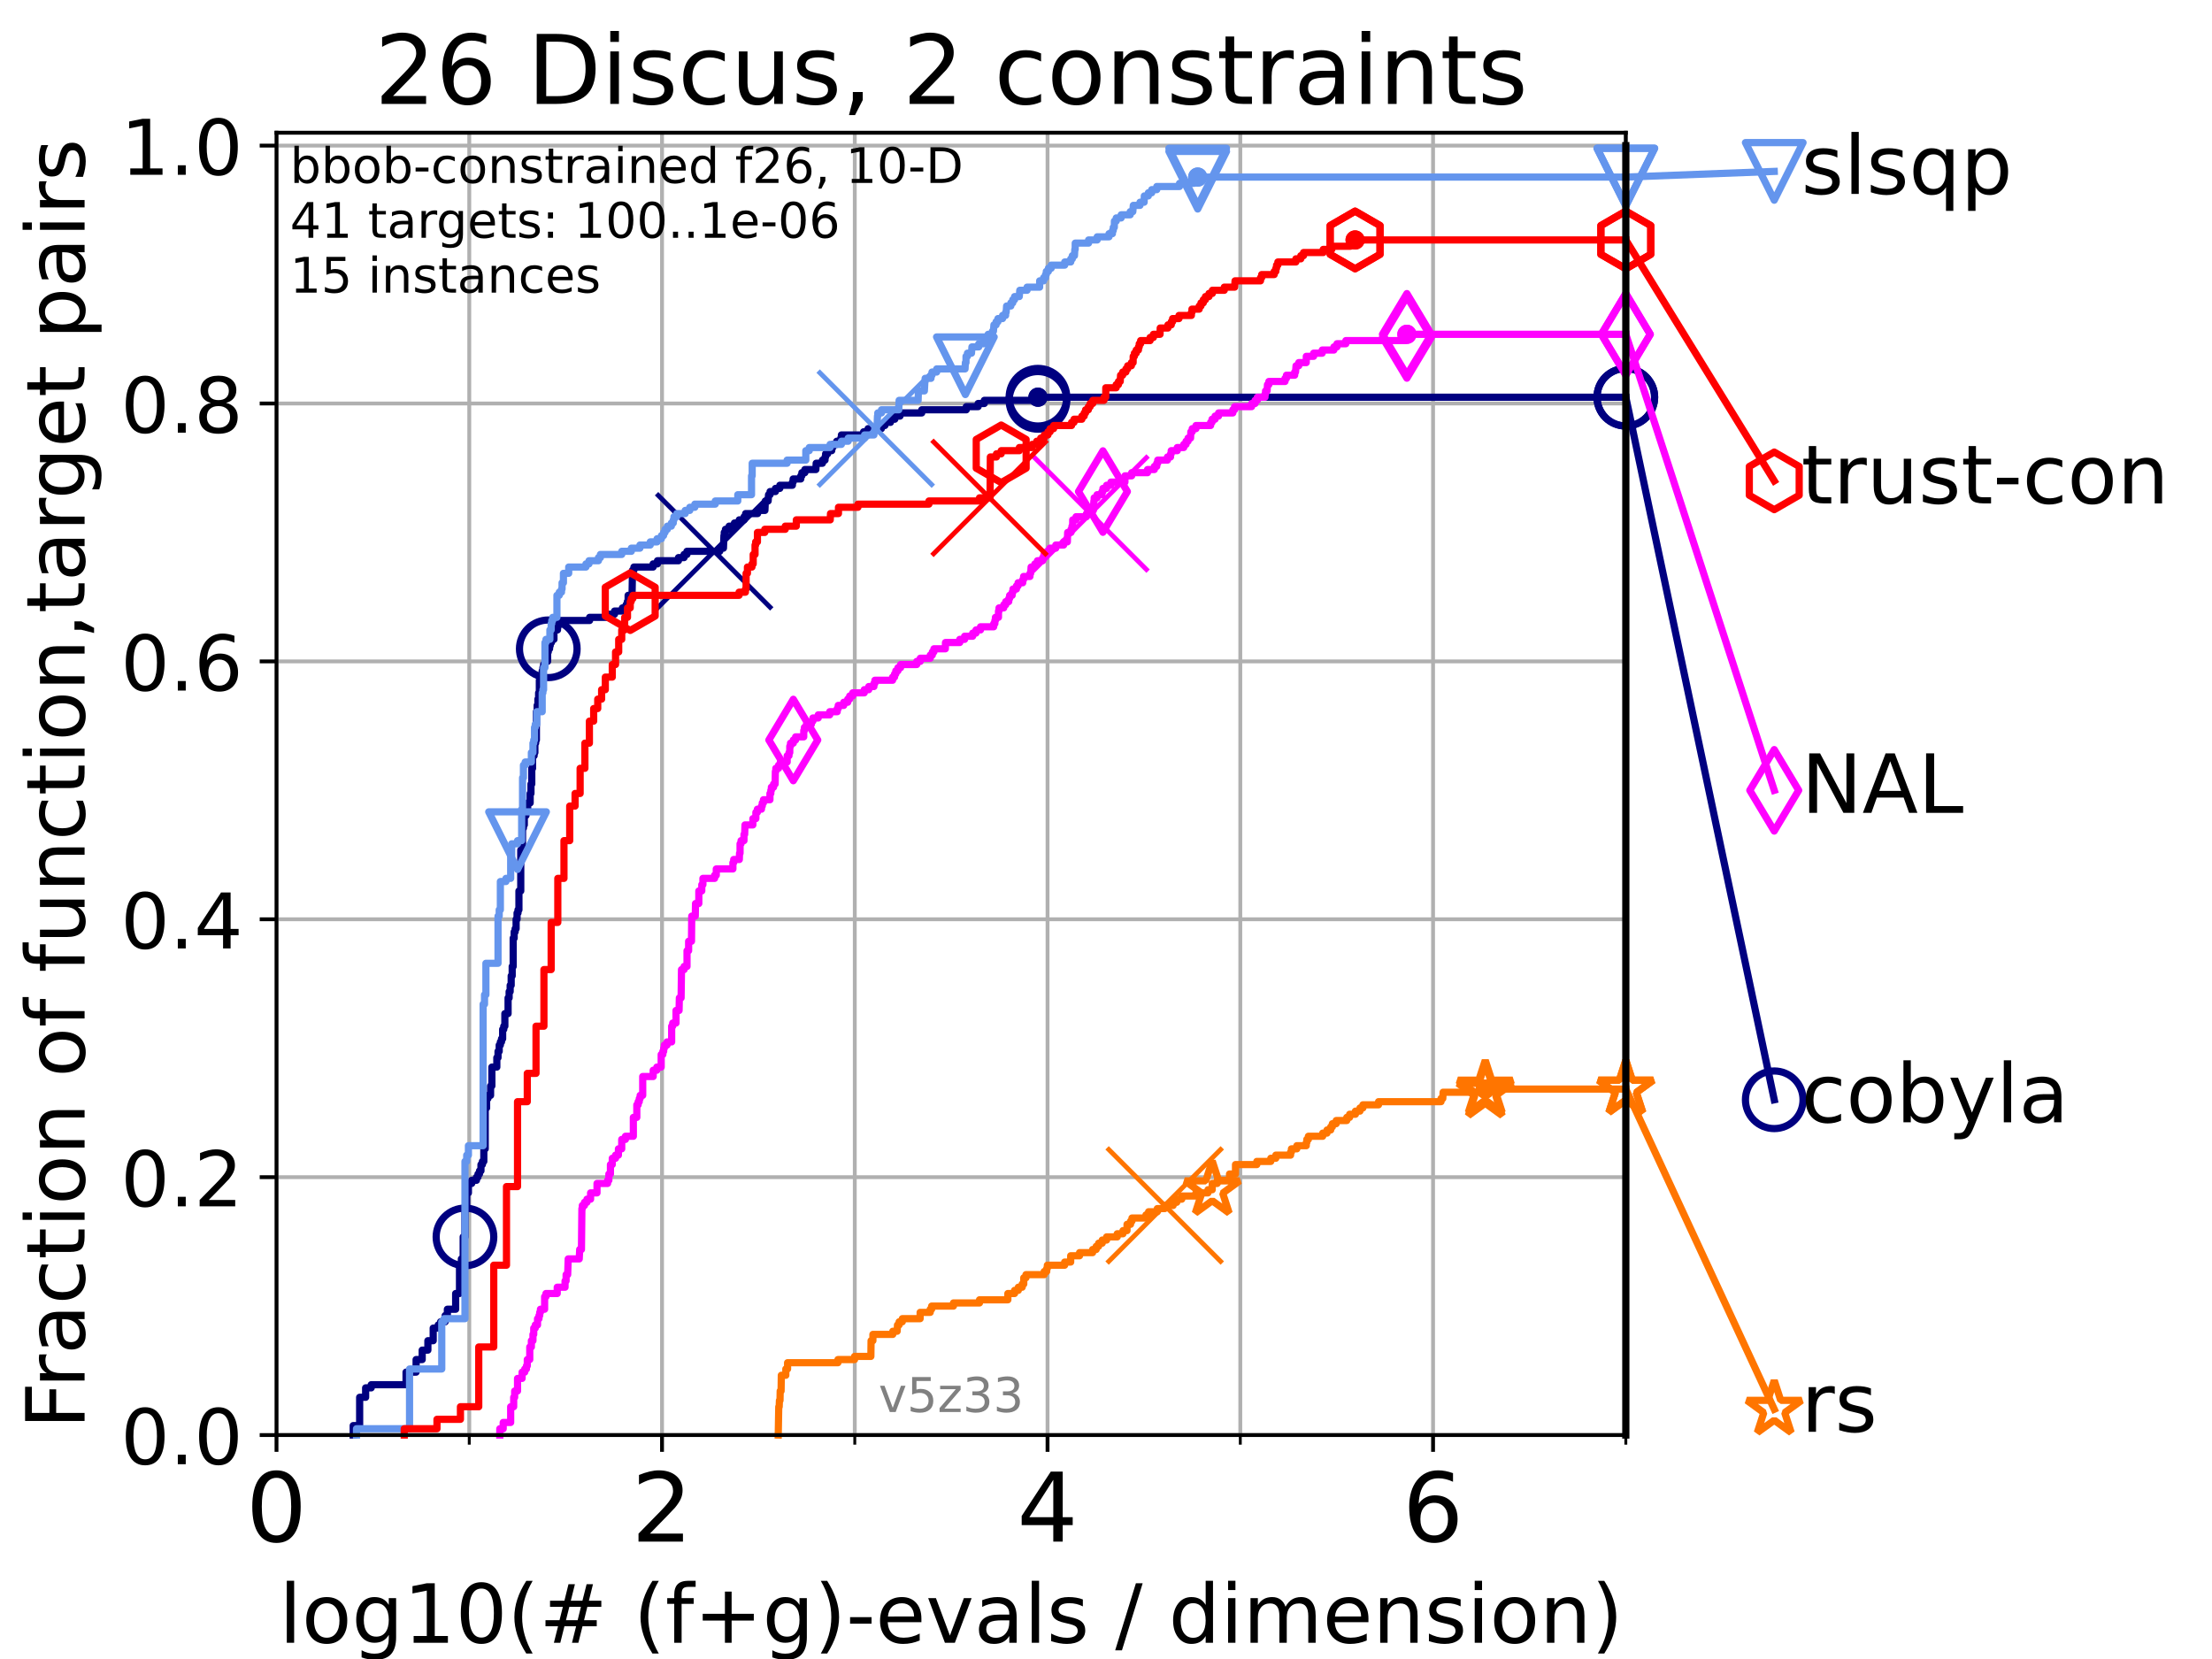 <?xml version="1.0" encoding="utf-8" standalone="no"?>
<!DOCTYPE svg PUBLIC "-//W3C//DTD SVG 1.1//EN"
  "http://www.w3.org/Graphics/SVG/1.1/DTD/svg11.dtd">
<!-- Created with matplotlib (https://matplotlib.org/) -->
<svg height="345.6pt" version="1.1" viewBox="0 0 460.8 345.6" width="460.8pt" xmlns="http://www.w3.org/2000/svg" xmlns:xlink="http://www.w3.org/1999/xlink">
 <defs>
  <style type="text/css">*{stroke-linecap:butt;stroke-linejoin:round;}</style>
 </defs>
 <g id="figure_1">
  <g id="patch_1">
   <path d="M 0 345.6 
L 460.8 345.6 
L 460.8 0 
L 0 0 
z
" style="fill:#ffffff;"/>
  </g>
  <g id="axes_1">
   <g id="patch_2">
    <path d="M 57.6 298.944 
L 338.688 298.944 
L 338.688 27.648 
L 57.6 27.648 
z
" style="fill:#ffffff;"/>
   </g>
   <g id="matplotlib.axis_1">
    <g id="xtick_1">
     <g id="line2d_1">
      <path clip-path="url(#p98eafa20df)" d="M 57.6 298.944 
L 57.6 27.648 
" style="fill:none;stroke:#b0b0b0;stroke-linecap:square;stroke-width:0.8;"/>
     </g>
     <g id="line2d_2">
      <defs>
       <path d="M 0 0 
L 0 3.5 
" id="m6550cd9773" style="stroke:#000000;stroke-width:0.8;"/>
      </defs>
      <g>
       <use style="stroke:#000000;stroke-width:0.8;" x="57.6" xlink:href="#m6550cd9773" y="298.944"/>
      </g>
     </g>
     <g id="text_1">
      <!-- 0 -->
      <g transform="translate(51.237 321.141)scale(0.2 -0.2)">
       <defs>
        <path d="M 31.781 66.406 
Q 24.172 66.406 20.328 58.906 
Q 16.5 51.422 16.5 36.375 
Q 16.5 21.391 20.328 13.891 
Q 24.172 6.391 31.781 6.391 
Q 39.453 6.391 43.281 13.891 
Q 47.125 21.391 47.125 36.375 
Q 47.125 51.422 43.281 58.906 
Q 39.453 66.406 31.781 66.406 
z
M 31.781 74.219 
Q 44.047 74.219 50.516 64.516 
Q 56.984 54.828 56.984 36.375 
Q 56.984 17.969 50.516 8.266 
Q 44.047 -1.422 31.781 -1.422 
Q 19.531 -1.422 13.062 8.266 
Q 6.594 17.969 6.594 36.375 
Q 6.594 54.828 13.062 64.516 
Q 19.531 74.219 31.781 74.219 
z
" id="DejaVuSans-48"/>
       </defs>
       <use xlink:href="#DejaVuSans-48"/>
      </g>
     </g>
    </g>
    <g id="xtick_2">
     <g id="line2d_3">
      <path clip-path="url(#p98eafa20df)" d="M 137.911 298.944 
L 137.911 27.648 
" style="fill:none;stroke:#b0b0b0;stroke-linecap:square;stroke-width:0.8;"/>
     </g>
     <g id="line2d_4">
      <g>
       <use style="stroke:#000000;stroke-width:0.8;" x="137.911" xlink:href="#m6550cd9773" y="298.944"/>
      </g>
     </g>
     <g id="text_2">
      <!-- 2 -->
      <g transform="translate(131.548 321.141)scale(0.2 -0.2)">
       <defs>
        <path d="M 19.188 8.297 
L 53.609 8.297 
L 53.609 0 
L 7.328 0 
L 7.328 8.297 
Q 12.938 14.109 22.625 23.891 
Q 32.328 33.688 34.812 36.531 
Q 39.547 41.844 41.422 45.531 
Q 43.312 49.219 43.312 52.781 
Q 43.312 58.594 39.234 62.25 
Q 35.156 65.922 28.609 65.922 
Q 23.969 65.922 18.812 64.312 
Q 13.672 62.703 7.812 59.422 
L 7.812 69.391 
Q 13.766 71.781 18.938 73 
Q 24.125 74.219 28.422 74.219 
Q 39.75 74.219 46.484 68.547 
Q 53.219 62.891 53.219 53.422 
Q 53.219 48.922 51.531 44.891 
Q 49.859 40.875 45.406 35.406 
Q 44.188 33.984 37.641 27.219 
Q 31.109 20.453 19.188 8.297 
z
" id="DejaVuSans-50"/>
       </defs>
       <use xlink:href="#DejaVuSans-50"/>
      </g>
     </g>
    </g>
    <g id="xtick_3">
     <g id="line2d_5">
      <path clip-path="url(#p98eafa20df)" d="M 218.222 298.944 
L 218.222 27.648 
" style="fill:none;stroke:#b0b0b0;stroke-linecap:square;stroke-width:0.8;"/>
     </g>
     <g id="line2d_6">
      <g>
       <use style="stroke:#000000;stroke-width:0.8;" x="218.222" xlink:href="#m6550cd9773" y="298.944"/>
      </g>
     </g>
     <g id="text_3">
      <!-- 4 -->
      <g transform="translate(211.859 321.141)scale(0.2 -0.2)">
       <defs>
        <path d="M 37.797 64.312 
L 12.891 25.391 
L 37.797 25.391 
z
M 35.203 72.906 
L 47.609 72.906 
L 47.609 25.391 
L 58.016 25.391 
L 58.016 17.188 
L 47.609 17.188 
L 47.609 0 
L 37.797 0 
L 37.797 17.188 
L 4.891 17.188 
L 4.891 26.703 
z
" id="DejaVuSans-52"/>
       </defs>
       <use xlink:href="#DejaVuSans-52"/>
      </g>
     </g>
    </g>
    <g id="xtick_4">
     <g id="line2d_7">
      <path clip-path="url(#p98eafa20df)" d="M 298.533 298.944 
L 298.533 27.648 
" style="fill:none;stroke:#b0b0b0;stroke-linecap:square;stroke-width:0.8;"/>
     </g>
     <g id="line2d_8">
      <g>
       <use style="stroke:#000000;stroke-width:0.8;" x="298.533" xlink:href="#m6550cd9773" y="298.944"/>
      </g>
     </g>
     <g id="text_4">
      <!-- 6 -->
      <g transform="translate(292.17 321.141)scale(0.2 -0.2)">
       <defs>
        <path d="M 33.016 40.375 
Q 26.375 40.375 22.484 35.828 
Q 18.609 31.297 18.609 23.391 
Q 18.609 15.531 22.484 10.953 
Q 26.375 6.391 33.016 6.391 
Q 39.656 6.391 43.531 10.953 
Q 47.406 15.531 47.406 23.391 
Q 47.406 31.297 43.531 35.828 
Q 39.656 40.375 33.016 40.375 
z
M 52.594 71.297 
L 52.594 62.312 
Q 48.875 64.062 45.094 64.984 
Q 41.312 65.922 37.594 65.922 
Q 27.828 65.922 22.672 59.328 
Q 17.531 52.734 16.797 39.406 
Q 19.672 43.656 24.016 45.922 
Q 28.375 48.188 33.594 48.188 
Q 44.578 48.188 50.953 41.516 
Q 57.328 34.859 57.328 23.391 
Q 57.328 12.156 50.688 5.359 
Q 44.047 -1.422 33.016 -1.422 
Q 20.359 -1.422 13.672 8.266 
Q 6.984 17.969 6.984 36.375 
Q 6.984 53.656 15.188 63.938 
Q 23.391 74.219 37.203 74.219 
Q 40.922 74.219 44.703 73.484 
Q 48.484 72.75 52.594 71.297 
z
" id="DejaVuSans-54"/>
       </defs>
       <use xlink:href="#DejaVuSans-54"/>
      </g>
     </g>
    </g>
    <g id="xtick_5">
     <g id="line2d_9">
      <path clip-path="url(#p98eafa20df)" d="M 97.755 298.944 
L 97.755 27.648 
" style="fill:none;stroke:#b0b0b0;stroke-linecap:square;stroke-width:0.8;"/>
     </g>
     <g id="line2d_10">
      <defs>
       <path d="M 0 0 
L 0 2 
" id="ma76218ee94" style="stroke:#000000;stroke-width:0.6;"/>
      </defs>
      <g>
       <use style="stroke:#000000;stroke-width:0.6;" x="97.755" xlink:href="#ma76218ee94" y="298.944"/>
      </g>
     </g>
    </g>
    <g id="xtick_6">
     <g id="line2d_11">
      <path clip-path="url(#p98eafa20df)" d="M 178.066 298.944 
L 178.066 27.648 
" style="fill:none;stroke:#b0b0b0;stroke-linecap:square;stroke-width:0.8;"/>
     </g>
     <g id="line2d_12">
      <g>
       <use style="stroke:#000000;stroke-width:0.6;" x="178.066" xlink:href="#ma76218ee94" y="298.944"/>
      </g>
     </g>
    </g>
    <g id="xtick_7">
     <g id="line2d_13">
      <path clip-path="url(#p98eafa20df)" d="M 258.377 298.944 
L 258.377 27.648 
" style="fill:none;stroke:#b0b0b0;stroke-linecap:square;stroke-width:0.8;"/>
     </g>
     <g id="line2d_14">
      <g>
       <use style="stroke:#000000;stroke-width:0.6;" x="258.377" xlink:href="#ma76218ee94" y="298.944"/>
      </g>
     </g>
    </g>
    <g id="xtick_8">
     <g id="line2d_15">
      <path clip-path="url(#p98eafa20df)" d="M 338.688 298.944 
L 338.688 27.648 
" style="fill:none;stroke:#b0b0b0;stroke-linecap:square;stroke-width:0.8;"/>
     </g>
     <g id="line2d_16">
      <g>
       <use style="stroke:#000000;stroke-width:0.6;" x="338.688" xlink:href="#ma76218ee94" y="298.944"/>
      </g>
     </g>
    </g>
    <g id="text_5">
     <!-- log10(# (f+g)-evals / dimension) -->
     <g transform="translate(58.145 342.218)scale(0.17 -0.17)">
      <defs>
       <path d="M 9.422 75.984 
L 18.406 75.984 
L 18.406 0 
L 9.422 0 
z
" id="DejaVuSans-108"/>
       <path d="M 30.609 48.391 
Q 23.391 48.391 19.188 42.75 
Q 14.984 37.109 14.984 27.297 
Q 14.984 17.484 19.156 11.844 
Q 23.344 6.203 30.609 6.203 
Q 37.797 6.203 41.984 11.859 
Q 46.188 17.531 46.188 27.297 
Q 46.188 37.016 41.984 42.703 
Q 37.797 48.391 30.609 48.391 
z
M 30.609 56 
Q 42.328 56 49.016 48.375 
Q 55.719 40.766 55.719 27.297 
Q 55.719 13.875 49.016 6.219 
Q 42.328 -1.422 30.609 -1.422 
Q 18.844 -1.422 12.172 6.219 
Q 5.516 13.875 5.516 27.297 
Q 5.516 40.766 12.172 48.375 
Q 18.844 56 30.609 56 
z
" id="DejaVuSans-111"/>
       <path d="M 45.406 27.984 
Q 45.406 37.75 41.375 43.109 
Q 37.359 48.484 30.078 48.484 
Q 22.859 48.484 18.828 43.109 
Q 14.797 37.75 14.797 27.984 
Q 14.797 18.266 18.828 12.891 
Q 22.859 7.516 30.078 7.516 
Q 37.359 7.516 41.375 12.891 
Q 45.406 18.266 45.406 27.984 
z
M 54.391 6.781 
Q 54.391 -7.172 48.188 -13.984 
Q 42 -20.797 29.203 -20.797 
Q 24.469 -20.797 20.266 -20.094 
Q 16.062 -19.391 12.109 -17.922 
L 12.109 -9.188 
Q 16.062 -11.328 19.922 -12.344 
Q 23.781 -13.375 27.781 -13.375 
Q 36.625 -13.375 41.016 -8.766 
Q 45.406 -4.156 45.406 5.172 
L 45.406 9.625 
Q 42.625 4.781 38.281 2.391 
Q 33.938 0 27.875 0 
Q 17.828 0 11.672 7.656 
Q 5.516 15.328 5.516 27.984 
Q 5.516 40.672 11.672 48.328 
Q 17.828 56 27.875 56 
Q 33.938 56 38.281 53.609 
Q 42.625 51.219 45.406 46.391 
L 45.406 54.688 
L 54.391 54.688 
z
" id="DejaVuSans-103"/>
       <path d="M 12.406 8.297 
L 28.516 8.297 
L 28.516 63.922 
L 10.984 60.406 
L 10.984 69.391 
L 28.422 72.906 
L 38.281 72.906 
L 38.281 8.297 
L 54.391 8.297 
L 54.391 0 
L 12.406 0 
z
" id="DejaVuSans-49"/>
       <path d="M 31 75.875 
Q 24.469 64.656 21.281 53.656 
Q 18.109 42.672 18.109 31.391 
Q 18.109 20.125 21.312 9.062 
Q 24.516 -2 31 -13.188 
L 23.188 -13.188 
Q 15.875 -1.703 12.234 9.375 
Q 8.594 20.453 8.594 31.391 
Q 8.594 42.281 12.203 53.312 
Q 15.828 64.359 23.188 75.875 
z
" id="DejaVuSans-40"/>
       <path d="M 51.125 44 
L 36.922 44 
L 32.812 27.688 
L 47.125 27.688 
z
M 43.797 71.781 
L 38.719 51.516 
L 52.984 51.516 
L 58.109 71.781 
L 65.922 71.781 
L 60.891 51.516 
L 76.125 51.516 
L 76.125 44 
L 58.984 44 
L 54.984 27.688 
L 70.516 27.688 
L 70.516 20.219 
L 53.078 20.219 
L 48 0 
L 40.188 0 
L 45.219 20.219 
L 30.906 20.219 
L 25.875 0 
L 18.016 0 
L 23.094 20.219 
L 7.719 20.219 
L 7.719 27.688 
L 24.906 27.688 
L 29 44 
L 13.281 44 
L 13.281 51.516 
L 30.906 51.516 
L 35.891 71.781 
z
" id="DejaVuSans-35"/>
       <path id="DejaVuSans-32"/>
       <path d="M 37.109 75.984 
L 37.109 68.5 
L 28.516 68.5 
Q 23.688 68.5 21.797 66.547 
Q 19.922 64.594 19.922 59.516 
L 19.922 54.688 
L 34.719 54.688 
L 34.719 47.703 
L 19.922 47.703 
L 19.922 0 
L 10.891 0 
L 10.891 47.703 
L 2.297 47.703 
L 2.297 54.688 
L 10.891 54.688 
L 10.891 58.5 
Q 10.891 67.625 15.141 71.797 
Q 19.391 75.984 28.609 75.984 
z
" id="DejaVuSans-102"/>
       <path d="M 46 62.703 
L 46 35.5 
L 73.188 35.5 
L 73.188 27.203 
L 46 27.203 
L 46 0 
L 37.797 0 
L 37.797 27.203 
L 10.594 27.203 
L 10.594 35.5 
L 37.797 35.5 
L 37.797 62.703 
z
" id="DejaVuSans-43"/>
       <path d="M 8.016 75.875 
L 15.828 75.875 
Q 23.141 64.359 26.781 53.312 
Q 30.422 42.281 30.422 31.391 
Q 30.422 20.453 26.781 9.375 
Q 23.141 -1.703 15.828 -13.188 
L 8.016 -13.188 
Q 14.5 -2 17.703 9.062 
Q 20.906 20.125 20.906 31.391 
Q 20.906 42.672 17.703 53.656 
Q 14.5 64.656 8.016 75.875 
z
" id="DejaVuSans-41"/>
       <path d="M 4.891 31.391 
L 31.203 31.391 
L 31.203 23.391 
L 4.891 23.391 
z
" id="DejaVuSans-45"/>
       <path d="M 56.203 29.594 
L 56.203 25.203 
L 14.891 25.203 
Q 15.484 15.922 20.484 11.062 
Q 25.484 6.203 34.422 6.203 
Q 39.594 6.203 44.453 7.469 
Q 49.312 8.734 54.109 11.281 
L 54.109 2.781 
Q 49.266 0.734 44.188 -0.344 
Q 39.109 -1.422 33.891 -1.422 
Q 20.797 -1.422 13.156 6.188 
Q 5.516 13.812 5.516 26.812 
Q 5.516 40.234 12.766 48.109 
Q 20.016 56 32.328 56 
Q 43.359 56 49.781 48.891 
Q 56.203 41.797 56.203 29.594 
z
M 47.219 32.234 
Q 47.125 39.594 43.094 43.984 
Q 39.062 48.391 32.422 48.391 
Q 24.906 48.391 20.391 44.141 
Q 15.875 39.891 15.188 32.172 
z
" id="DejaVuSans-101"/>
       <path d="M 2.984 54.688 
L 12.5 54.688 
L 29.594 8.797 
L 46.688 54.688 
L 56.203 54.688 
L 35.688 0 
L 23.484 0 
z
" id="DejaVuSans-118"/>
       <path d="M 34.281 27.484 
Q 23.391 27.484 19.188 25 
Q 14.984 22.516 14.984 16.5 
Q 14.984 11.719 18.141 8.906 
Q 21.297 6.109 26.703 6.109 
Q 34.188 6.109 38.703 11.406 
Q 43.219 16.703 43.219 25.484 
L 43.219 27.484 
z
M 52.203 31.203 
L 52.203 0 
L 43.219 0 
L 43.219 8.297 
Q 40.141 3.328 35.547 0.953 
Q 30.953 -1.422 24.312 -1.422 
Q 15.922 -1.422 10.953 3.297 
Q 6 8.016 6 15.922 
Q 6 25.141 12.172 29.828 
Q 18.359 34.516 30.609 34.516 
L 43.219 34.516 
L 43.219 35.406 
Q 43.219 41.609 39.141 45 
Q 35.062 48.391 27.688 48.391 
Q 23 48.391 18.547 47.266 
Q 14.109 46.141 10.016 43.891 
L 10.016 52.203 
Q 14.938 54.109 19.578 55.047 
Q 24.219 56 28.609 56 
Q 40.484 56 46.344 49.844 
Q 52.203 43.703 52.203 31.203 
z
" id="DejaVuSans-97"/>
       <path d="M 44.281 53.078 
L 44.281 44.578 
Q 40.484 46.531 36.375 47.5 
Q 32.281 48.484 27.875 48.484 
Q 21.188 48.484 17.844 46.438 
Q 14.5 44.391 14.5 40.281 
Q 14.5 37.156 16.891 35.375 
Q 19.281 33.594 26.516 31.984 
L 29.594 31.297 
Q 39.156 29.25 43.188 25.516 
Q 47.219 21.781 47.219 15.094 
Q 47.219 7.469 41.188 3.016 
Q 35.156 -1.422 24.609 -1.422 
Q 20.219 -1.422 15.453 -0.562 
Q 10.688 0.297 5.422 2 
L 5.422 11.281 
Q 10.406 8.688 15.234 7.391 
Q 20.062 6.109 24.812 6.109 
Q 31.156 6.109 34.562 8.281 
Q 37.984 10.453 37.984 14.406 
Q 37.984 18.062 35.516 20.016 
Q 33.062 21.969 24.703 23.781 
L 21.578 24.516 
Q 13.234 26.266 9.516 29.906 
Q 5.812 33.547 5.812 39.891 
Q 5.812 47.609 11.281 51.797 
Q 16.75 56 26.812 56 
Q 31.781 56 36.172 55.266 
Q 40.578 54.547 44.281 53.078 
z
" id="DejaVuSans-115"/>
       <path d="M 25.391 72.906 
L 33.688 72.906 
L 8.297 -9.281 
L 0 -9.281 
z
" id="DejaVuSans-47"/>
       <path d="M 45.406 46.391 
L 45.406 75.984 
L 54.391 75.984 
L 54.391 0 
L 45.406 0 
L 45.406 8.203 
Q 42.578 3.328 38.25 0.953 
Q 33.938 -1.422 27.875 -1.422 
Q 17.969 -1.422 11.734 6.484 
Q 5.516 14.406 5.516 27.297 
Q 5.516 40.188 11.734 48.094 
Q 17.969 56 27.875 56 
Q 33.938 56 38.25 53.625 
Q 42.578 51.266 45.406 46.391 
z
M 14.797 27.297 
Q 14.797 17.391 18.875 11.75 
Q 22.953 6.109 30.078 6.109 
Q 37.203 6.109 41.297 11.75 
Q 45.406 17.391 45.406 27.297 
Q 45.406 37.203 41.297 42.844 
Q 37.203 48.484 30.078 48.484 
Q 22.953 48.484 18.875 42.844 
Q 14.797 37.203 14.797 27.297 
z
" id="DejaVuSans-100"/>
       <path d="M 9.422 54.688 
L 18.406 54.688 
L 18.406 0 
L 9.422 0 
z
M 9.422 75.984 
L 18.406 75.984 
L 18.406 64.594 
L 9.422 64.594 
z
" id="DejaVuSans-105"/>
       <path d="M 52 44.188 
Q 55.375 50.25 60.062 53.125 
Q 64.75 56 71.094 56 
Q 79.641 56 84.281 50.016 
Q 88.922 44.047 88.922 33.016 
L 88.922 0 
L 79.891 0 
L 79.891 32.719 
Q 79.891 40.578 77.094 44.375 
Q 74.312 48.188 68.609 48.188 
Q 61.625 48.188 57.562 43.547 
Q 53.516 38.922 53.516 30.906 
L 53.516 0 
L 44.484 0 
L 44.484 32.719 
Q 44.484 40.625 41.703 44.406 
Q 38.922 48.188 33.109 48.188 
Q 26.219 48.188 22.156 43.531 
Q 18.109 38.875 18.109 30.906 
L 18.109 0 
L 9.078 0 
L 9.078 54.688 
L 18.109 54.688 
L 18.109 46.188 
Q 21.188 51.219 25.484 53.609 
Q 29.781 56 35.688 56 
Q 41.656 56 45.828 52.969 
Q 50 49.953 52 44.188 
z
" id="DejaVuSans-109"/>
       <path d="M 54.891 33.016 
L 54.891 0 
L 45.906 0 
L 45.906 32.719 
Q 45.906 40.484 42.875 44.328 
Q 39.844 48.188 33.797 48.188 
Q 26.516 48.188 22.312 43.547 
Q 18.109 38.922 18.109 30.906 
L 18.109 0 
L 9.078 0 
L 9.078 54.688 
L 18.109 54.688 
L 18.109 46.188 
Q 21.344 51.125 25.703 53.562 
Q 30.078 56 35.797 56 
Q 45.219 56 50.047 50.172 
Q 54.891 44.344 54.891 33.016 
z
" id="DejaVuSans-110"/>
      </defs>
      <use xlink:href="#DejaVuSans-108"/>
      <use x="27.783" xlink:href="#DejaVuSans-111"/>
      <use x="88.965" xlink:href="#DejaVuSans-103"/>
      <use x="152.441" xlink:href="#DejaVuSans-49"/>
      <use x="216.064" xlink:href="#DejaVuSans-48"/>
      <use x="279.688" xlink:href="#DejaVuSans-40"/>
      <use x="318.701" xlink:href="#DejaVuSans-35"/>
      <use x="402.49" xlink:href="#DejaVuSans-32"/>
      <use x="434.277" xlink:href="#DejaVuSans-40"/>
      <use x="473.291" xlink:href="#DejaVuSans-102"/>
      <use x="508.496" xlink:href="#DejaVuSans-43"/>
      <use x="592.285" xlink:href="#DejaVuSans-103"/>
      <use x="655.762" xlink:href="#DejaVuSans-41"/>
      <use x="694.775" xlink:href="#DejaVuSans-45"/>
      <use x="730.859" xlink:href="#DejaVuSans-101"/>
      <use x="792.383" xlink:href="#DejaVuSans-118"/>
      <use x="851.562" xlink:href="#DejaVuSans-97"/>
      <use x="912.842" xlink:href="#DejaVuSans-108"/>
      <use x="940.625" xlink:href="#DejaVuSans-115"/>
      <use x="992.725" xlink:href="#DejaVuSans-32"/>
      <use x="1024.512" xlink:href="#DejaVuSans-47"/>
      <use x="1058.203" xlink:href="#DejaVuSans-32"/>
      <use x="1089.99" xlink:href="#DejaVuSans-100"/>
      <use x="1153.467" xlink:href="#DejaVuSans-105"/>
      <use x="1181.25" xlink:href="#DejaVuSans-109"/>
      <use x="1278.662" xlink:href="#DejaVuSans-101"/>
      <use x="1340.186" xlink:href="#DejaVuSans-110"/>
      <use x="1403.564" xlink:href="#DejaVuSans-115"/>
      <use x="1455.664" xlink:href="#DejaVuSans-105"/>
      <use x="1483.447" xlink:href="#DejaVuSans-111"/>
      <use x="1544.629" xlink:href="#DejaVuSans-110"/>
      <use x="1608.008" xlink:href="#DejaVuSans-41"/>
     </g>
    </g>
   </g>
   <g id="matplotlib.axis_2">
    <g id="ytick_1">
     <g id="line2d_17">
      <path clip-path="url(#p98eafa20df)" d="M 57.6 298.944 
L 338.688 298.944 
" style="fill:none;stroke:#b0b0b0;stroke-linecap:square;stroke-width:0.8;"/>
     </g>
     <g id="line2d_18">
      <defs>
       <path d="M 0 0 
L -3.5 0 
" id="m63f80ee768" style="stroke:#000000;stroke-width:0.8;"/>
      </defs>
      <g>
       <use style="stroke:#000000;stroke-width:0.8;" x="57.6" xlink:href="#m63f80ee768" y="298.944"/>
      </g>
     </g>
     <g id="text_6">
      <!-- 0.0 -->
      <g transform="translate(25.155 305.023)scale(0.16 -0.16)">
       <defs>
        <path d="M 10.688 12.406 
L 21 12.406 
L 21 0 
L 10.688 0 
z
" id="DejaVuSans-46"/>
       </defs>
       <use xlink:href="#DejaVuSans-48"/>
       <use x="63.623" xlink:href="#DejaVuSans-46"/>
       <use x="95.41" xlink:href="#DejaVuSans-48"/>
      </g>
     </g>
    </g>
    <g id="ytick_2">
     <g id="line2d_19">
      <path clip-path="url(#p98eafa20df)" d="M 57.6 245.222 
L 338.688 245.222 
" style="fill:none;stroke:#b0b0b0;stroke-linecap:square;stroke-width:0.8;"/>
     </g>
     <g id="line2d_20">
      <g>
       <use style="stroke:#000000;stroke-width:0.8;" x="57.6" xlink:href="#m63f80ee768" y="245.222"/>
      </g>
     </g>
     <g id="text_7">
      <!-- 0.2 -->
      <g transform="translate(25.155 251.301)scale(0.16 -0.16)">
       <use xlink:href="#DejaVuSans-48"/>
       <use x="63.623" xlink:href="#DejaVuSans-46"/>
       <use x="95.41" xlink:href="#DejaVuSans-50"/>
      </g>
     </g>
    </g>
    <g id="ytick_3">
     <g id="line2d_21">
      <path clip-path="url(#p98eafa20df)" d="M 57.6 191.5 
L 338.688 191.5 
" style="fill:none;stroke:#b0b0b0;stroke-linecap:square;stroke-width:0.8;"/>
     </g>
     <g id="line2d_22">
      <g>
       <use style="stroke:#000000;stroke-width:0.8;" x="57.6" xlink:href="#m63f80ee768" y="191.5"/>
      </g>
     </g>
     <g id="text_8">
      <!-- 0.4 -->
      <g transform="translate(25.155 197.579)scale(0.16 -0.16)">
       <use xlink:href="#DejaVuSans-48"/>
       <use x="63.623" xlink:href="#DejaVuSans-46"/>
       <use x="95.41" xlink:href="#DejaVuSans-52"/>
      </g>
     </g>
    </g>
    <g id="ytick_4">
     <g id="line2d_23">
      <path clip-path="url(#p98eafa20df)" d="M 57.6 137.778 
L 338.688 137.778 
" style="fill:none;stroke:#b0b0b0;stroke-linecap:square;stroke-width:0.8;"/>
     </g>
     <g id="line2d_24">
      <g>
       <use style="stroke:#000000;stroke-width:0.8;" x="57.6" xlink:href="#m63f80ee768" y="137.778"/>
      </g>
     </g>
     <g id="text_9">
      <!-- 0.6 -->
      <g transform="translate(25.155 143.857)scale(0.16 -0.16)">
       <use xlink:href="#DejaVuSans-48"/>
       <use x="63.623" xlink:href="#DejaVuSans-46"/>
       <use x="95.41" xlink:href="#DejaVuSans-54"/>
      </g>
     </g>
    </g>
    <g id="ytick_5">
     <g id="line2d_25">
      <path clip-path="url(#p98eafa20df)" d="M 57.6 84.056 
L 338.688 84.056 
" style="fill:none;stroke:#b0b0b0;stroke-linecap:square;stroke-width:0.8;"/>
     </g>
     <g id="line2d_26">
      <g>
       <use style="stroke:#000000;stroke-width:0.8;" x="57.6" xlink:href="#m63f80ee768" y="84.056"/>
      </g>
     </g>
     <g id="text_10">
      <!-- 0.8 -->
      <g transform="translate(25.155 90.135)scale(0.16 -0.16)">
       <defs>
        <path d="M 31.781 34.625 
Q 24.75 34.625 20.719 30.859 
Q 16.703 27.094 16.703 20.516 
Q 16.703 13.922 20.719 10.156 
Q 24.75 6.391 31.781 6.391 
Q 38.812 6.391 42.859 10.172 
Q 46.922 13.969 46.922 20.516 
Q 46.922 27.094 42.891 30.859 
Q 38.875 34.625 31.781 34.625 
z
M 21.922 38.812 
Q 15.578 40.375 12.031 44.719 
Q 8.5 49.078 8.5 55.328 
Q 8.5 64.062 14.719 69.141 
Q 20.953 74.219 31.781 74.219 
Q 42.672 74.219 48.875 69.141 
Q 55.078 64.062 55.078 55.328 
Q 55.078 49.078 51.531 44.719 
Q 48 40.375 41.703 38.812 
Q 48.828 37.156 52.797 32.312 
Q 56.781 27.484 56.781 20.516 
Q 56.781 9.906 50.312 4.234 
Q 43.844 -1.422 31.781 -1.422 
Q 19.734 -1.422 13.25 4.234 
Q 6.781 9.906 6.781 20.516 
Q 6.781 27.484 10.781 32.312 
Q 14.797 37.156 21.922 38.812 
z
M 18.312 54.391 
Q 18.312 48.734 21.844 45.562 
Q 25.391 42.391 31.781 42.391 
Q 38.141 42.391 41.719 45.562 
Q 45.312 48.734 45.312 54.391 
Q 45.312 60.062 41.719 63.234 
Q 38.141 66.406 31.781 66.406 
Q 25.391 66.406 21.844 63.234 
Q 18.312 60.062 18.312 54.391 
z
" id="DejaVuSans-56"/>
       </defs>
       <use xlink:href="#DejaVuSans-48"/>
       <use x="63.623" xlink:href="#DejaVuSans-46"/>
       <use x="95.41" xlink:href="#DejaVuSans-56"/>
      </g>
     </g>
    </g>
    <g id="ytick_6">
     <g id="line2d_27">
      <path clip-path="url(#p98eafa20df)" d="M 57.6 30.334 
L 338.688 30.334 
" style="fill:none;stroke:#b0b0b0;stroke-linecap:square;stroke-width:0.8;"/>
     </g>
     <g id="line2d_28">
      <g>
       <use style="stroke:#000000;stroke-width:0.8;" x="57.6" xlink:href="#m63f80ee768" y="30.334"/>
      </g>
     </g>
     <g id="text_11">
      <!-- 1.0 -->
      <g transform="translate(25.155 36.413)scale(0.16 -0.16)">
       <use xlink:href="#DejaVuSans-49"/>
       <use x="63.623" xlink:href="#DejaVuSans-46"/>
       <use x="95.41" xlink:href="#DejaVuSans-48"/>
      </g>
     </g>
    </g>
    <g id="text_12">
     <!-- Fraction of function,target pairs -->
     <g transform="translate(17.62 297.681)rotate(-90)scale(0.17 -0.17)">
      <defs>
       <path d="M 9.812 72.906 
L 51.703 72.906 
L 51.703 64.594 
L 19.672 64.594 
L 19.672 43.109 
L 48.578 43.109 
L 48.578 34.812 
L 19.672 34.812 
L 19.672 0 
L 9.812 0 
z
" id="DejaVuSans-70"/>
       <path d="M 41.109 46.297 
Q 39.594 47.172 37.812 47.578 
Q 36.031 48 33.891 48 
Q 26.266 48 22.188 43.047 
Q 18.109 38.094 18.109 28.812 
L 18.109 0 
L 9.078 0 
L 9.078 54.688 
L 18.109 54.688 
L 18.109 46.188 
Q 20.953 51.172 25.484 53.578 
Q 30.031 56 36.531 56 
Q 37.453 56 38.578 55.875 
Q 39.703 55.766 41.062 55.516 
z
" id="DejaVuSans-114"/>
       <path d="M 48.781 52.594 
L 48.781 44.188 
Q 44.969 46.297 41.141 47.344 
Q 37.312 48.391 33.406 48.391 
Q 24.656 48.391 19.812 42.844 
Q 14.984 37.312 14.984 27.297 
Q 14.984 17.281 19.812 11.734 
Q 24.656 6.203 33.406 6.203 
Q 37.312 6.203 41.141 7.25 
Q 44.969 8.297 48.781 10.406 
L 48.781 2.094 
Q 45.016 0.344 40.984 -0.531 
Q 36.969 -1.422 32.422 -1.422 
Q 20.062 -1.422 12.781 6.344 
Q 5.516 14.109 5.516 27.297 
Q 5.516 40.672 12.859 48.328 
Q 20.219 56 33.016 56 
Q 37.156 56 41.109 55.141 
Q 45.062 54.297 48.781 52.594 
z
" id="DejaVuSans-99"/>
       <path d="M 18.312 70.219 
L 18.312 54.688 
L 36.812 54.688 
L 36.812 47.703 
L 18.312 47.703 
L 18.312 18.016 
Q 18.312 11.328 20.141 9.422 
Q 21.969 7.516 27.594 7.516 
L 36.812 7.516 
L 36.812 0 
L 27.594 0 
Q 17.188 0 13.234 3.875 
Q 9.281 7.766 9.281 18.016 
L 9.281 47.703 
L 2.688 47.703 
L 2.688 54.688 
L 9.281 54.688 
L 9.281 70.219 
z
" id="DejaVuSans-116"/>
       <path d="M 8.5 21.578 
L 8.5 54.688 
L 17.484 54.688 
L 17.484 21.922 
Q 17.484 14.156 20.5 10.266 
Q 23.531 6.391 29.594 6.391 
Q 36.859 6.391 41.078 11.031 
Q 45.312 15.672 45.312 23.688 
L 45.312 54.688 
L 54.297 54.688 
L 54.297 0 
L 45.312 0 
L 45.312 8.406 
Q 42.047 3.422 37.719 1 
Q 33.406 -1.422 27.688 -1.422 
Q 18.266 -1.422 13.375 4.438 
Q 8.5 10.297 8.5 21.578 
z
M 31.109 56 
z
" id="DejaVuSans-117"/>
       <path d="M 11.719 12.406 
L 22.016 12.406 
L 22.016 4 
L 14.016 -11.625 
L 7.719 -11.625 
L 11.719 4 
z
" id="DejaVuSans-44"/>
       <path d="M 18.109 8.203 
L 18.109 -20.797 
L 9.078 -20.797 
L 9.078 54.688 
L 18.109 54.688 
L 18.109 46.391 
Q 20.953 51.266 25.266 53.625 
Q 29.594 56 35.594 56 
Q 45.562 56 51.781 48.094 
Q 58.016 40.188 58.016 27.297 
Q 58.016 14.406 51.781 6.484 
Q 45.562 -1.422 35.594 -1.422 
Q 29.594 -1.422 25.266 0.953 
Q 20.953 3.328 18.109 8.203 
z
M 48.688 27.297 
Q 48.688 37.203 44.609 42.844 
Q 40.531 48.484 33.406 48.484 
Q 26.266 48.484 22.188 42.844 
Q 18.109 37.203 18.109 27.297 
Q 18.109 17.391 22.188 11.75 
Q 26.266 6.109 33.406 6.109 
Q 40.531 6.109 44.609 11.75 
Q 48.688 17.391 48.688 27.297 
z
" id="DejaVuSans-112"/>
      </defs>
      <use xlink:href="#DejaVuSans-70"/>
      <use x="50.27" xlink:href="#DejaVuSans-114"/>
      <use x="91.383" xlink:href="#DejaVuSans-97"/>
      <use x="152.662" xlink:href="#DejaVuSans-99"/>
      <use x="207.643" xlink:href="#DejaVuSans-116"/>
      <use x="246.852" xlink:href="#DejaVuSans-105"/>
      <use x="274.635" xlink:href="#DejaVuSans-111"/>
      <use x="335.816" xlink:href="#DejaVuSans-110"/>
      <use x="399.195" xlink:href="#DejaVuSans-32"/>
      <use x="430.982" xlink:href="#DejaVuSans-111"/>
      <use x="492.164" xlink:href="#DejaVuSans-102"/>
      <use x="527.369" xlink:href="#DejaVuSans-32"/>
      <use x="559.156" xlink:href="#DejaVuSans-102"/>
      <use x="594.361" xlink:href="#DejaVuSans-117"/>
      <use x="657.74" xlink:href="#DejaVuSans-110"/>
      <use x="721.119" xlink:href="#DejaVuSans-99"/>
      <use x="776.1" xlink:href="#DejaVuSans-116"/>
      <use x="815.309" xlink:href="#DejaVuSans-105"/>
      <use x="843.092" xlink:href="#DejaVuSans-111"/>
      <use x="904.273" xlink:href="#DejaVuSans-110"/>
      <use x="967.652" xlink:href="#DejaVuSans-44"/>
      <use x="999.439" xlink:href="#DejaVuSans-116"/>
      <use x="1038.648" xlink:href="#DejaVuSans-97"/>
      <use x="1099.928" xlink:href="#DejaVuSans-114"/>
      <use x="1139.291" xlink:href="#DejaVuSans-103"/>
      <use x="1202.768" xlink:href="#DejaVuSans-101"/>
      <use x="1264.291" xlink:href="#DejaVuSans-116"/>
      <use x="1303.5" xlink:href="#DejaVuSans-32"/>
      <use x="1335.287" xlink:href="#DejaVuSans-112"/>
      <use x="1398.764" xlink:href="#DejaVuSans-97"/>
      <use x="1460.043" xlink:href="#DejaVuSans-105"/>
      <use x="1487.826" xlink:href="#DejaVuSans-114"/>
      <use x="1528.939" xlink:href="#DejaVuSans-115"/>
     </g>
    </g>
   </g>
   <g id="line2d_29">
    <defs>
     <path d="M 0 1.5 
C 0.398 1.5 0.779 1.342 1.061 1.061 
C 1.342 0.779 1.5 0.398 1.5 0 
C 1.5 -0.398 1.342 -0.779 1.061 -1.061 
C 0.779 -1.342 0.398 -1.5 0 -1.5 
C -0.398 -1.5 -0.779 -1.342 -1.061 -1.061 
C -1.342 -0.779 -1.5 -0.398 -1.5 0 
C -1.5 0.398 -1.342 0.779 -1.061 1.061 
C -0.779 1.342 -0.398 1.5 0 1.5 
z
" id="m4a4a4e2ead" style="stroke:#000080;"/>
    </defs>
    <g>
     <use style="fill:#000080;stroke:#000080;" x="216.226" xlink:href="#m4a4a4e2ead" y="82.746"/>
     <use style="fill:#000080;stroke:#000080;" x="216.226" xlink:href="#m4a4a4e2ead" y="82.746"/>
    </g>
   </g>
   <g id="line2d_30">
    <path d="M 73.579 298.944 
L 73.579 296.979 
L 74.922 296.979 
L 74.922 291.082 
L 76.168 291.082 
L 76.168 289.117 
L 77.331 289.117 
L 77.331 288.462 
L 84.588 288.462 
L 84.588 285.841 
L 86.684 285.841 
L 86.684 283.22 
L 87.952 283.22 
L 87.952 281.255 
L 89.135 281.255 
L 89.135 279.29 
L 90.243 279.29 
L 90.243 276.669 
L 91.284 276.669 
L 91.284 276.014 
L 91.783 276.014 
L 91.783 275.359 
L 92.738 275.359 
L 92.738 274.048 
L 93.197 274.048 
L 93.197 272.738 
L 94.921 272.738 
L 94.921 269.462 
L 95.723 269.462 
L 95.723 263.566 
L 96.111 263.566 
L 96.111 262.256 
L 96.49 262.256 
L 96.49 257.67 
L 96.861 257.67 
L 96.861 251.773 
L 97.224 251.773 
L 97.224 248.498 
L 97.58 248.498 
L 97.58 246.532 
L 98.271 246.532 
L 98.271 245.877 
L 99.258 245.877 
L 99.258 245.222 
L 99.575 245.222 
L 99.575 244.567 
L 99.887 244.567 
L 99.887 243.912 
L 100.193 243.912 
L 100.193 242.601 
L 100.493 242.601 
L 100.493 241.946 
L 100.789 241.946 
L 100.789 239.326 
L 101.08 239.326 
L 101.08 230.809 
L 101.366 230.809 
L 101.366 228.843 
L 101.647 228.843 
L 101.647 228.188 
L 102.196 228.188 
L 102.196 226.223 
L 102.465 226.223 
L 102.465 222.292 
L 103.498 222.292 
L 103.498 220.326 
L 103.747 220.326 
L 103.747 219.016 
L 103.993 219.016 
L 103.993 217.706 
L 104.235 217.706 
L 104.235 217.051 
L 104.474 217.051 
L 104.474 216.396 
L 104.71 216.396 
L 104.71 214.43 
L 104.942 214.43 
L 104.942 213.775 
L 105.172 213.775 
L 105.172 211.154 
L 105.843 211.154 
L 105.843 207.879 
L 106.061 207.879 
L 106.061 206.568 
L 106.276 206.568 
L 106.276 205.258 
L 106.489 205.258 
L 106.489 203.293 
L 106.699 203.293 
L 106.699 201.327 
L 106.906 201.327 
L 106.906 195.431 
L 107.111 195.431 
L 107.111 194.121 
L 107.314 194.121 
L 107.314 193.465 
L 107.515 193.465 
L 107.515 191.5 
L 107.713 191.5 
L 107.713 190.19 
L 107.909 190.19 
L 107.909 189.535 
L 108.103 189.535 
L 108.103 185.604 
L 108.484 185.604 
L 108.484 177.087 
L 108.857 177.087 
L 108.857 172.501 
L 109.04 172.501 
L 109.04 171.846 
L 109.222 171.846 
L 109.222 169.88 
L 109.58 169.88 
L 109.58 169.225 
L 109.756 169.225 
L 109.756 168.57 
L 109.93 168.57 
L 109.93 167.26 
L 110.443 167.26 
L 110.443 165.294 
L 110.611 165.294 
L 110.611 163.329 
L 110.777 163.329 
L 110.777 160.053 
L 110.942 160.053 
L 110.942 157.432 
L 111.266 157.432 
L 111.266 156.777 
L 111.426 156.777 
L 111.426 154.812 
L 111.585 154.812 
L 111.585 154.157 
L 111.742 154.157 
L 111.742 148.26 
L 111.897 148.26 
L 111.897 146.95 
L 112.052 146.95 
L 112.052 145.64 
L 112.205 145.64 
L 112.205 144.33 
L 112.356 144.33 
L 112.356 141.709 
L 112.656 141.709 
L 112.656 141.054 
L 112.95 141.054 
L 112.95 139.743 
L 113.095 139.743 
L 113.095 139.088 
L 113.24 139.088 
L 113.24 138.433 
L 113.524 138.433 
L 113.524 137.778 
L 114.08 137.778 
L 114.08 135.813 
L 114.216 135.813 
L 114.216 135.157 
L 114.486 135.157 
L 114.486 134.502 
L 114.619 134.502 
L 114.619 133.847 
L 114.882 133.847 
L 114.882 133.192 
L 115.397 133.192 
L 115.397 131.227 
L 116.142 131.227 
L 116.142 130.571 
L 116.263 130.571 
L 116.263 129.261 
L 122.824 129.261 
L 122.824 128.606 
L 126.674 128.606 
L 126.674 127.951 
L 128.016 127.951 
L 128.016 127.296 
L 129.658 127.296 
L 129.658 126.641 
L 130.425 126.641 
L 130.425 125.985 
L 130.691 125.985 
L 130.691 125.33 
L 130.849 125.33 
L 130.849 124.02 
L 131.666 124.02 
L 131.765 118.779 
L 132.06 118.779 
L 132.06 118.124 
L 136.054 118.124 
L 136.054 117.469 
L 136.961 117.469 
L 136.961 116.813 
L 141.336 116.813 
L 141.336 116.158 
L 142.5 116.158 
L 142.5 115.503 
L 143.106 115.503 
L 143.106 114.848 
L 149.938 114.848 
L 149.938 114.193 
L 150.708 114.193 
L 150.808 111.572 
L 150.875 111.572 
L 150.875 110.917 
L 151.122 110.917 
L 151.122 110.262 
L 151.889 110.262 
L 151.889 109.607 
L 152.996 109.607 
L 152.996 108.952 
L 153.995 108.952 
L 153.995 108.296 
L 155.011 108.296 
L 155.011 107.641 
L 155.329 107.641 
L 155.329 106.986 
L 157.826 106.986 
L 157.826 106.331 
L 159.345 106.331 
L 159.436 104.366 
L 160.02 104.366 
L 160.099 103.055 
L 160.418 103.055 
L 160.418 102.4 
L 161.542 102.4 
L 161.542 101.745 
L 162.449 101.745 
L 162.449 101.09 
L 165.069 101.09 
L 165.069 100.435 
L 165.223 100.435 
L 165.223 99.78 
L 166.816 99.78 
L 166.816 99.124 
L 167.04 99.124 
L 167.04 98.469 
L 167.666 98.469 
L 167.666 97.814 
L 169.964 97.814 
L 170.025 96.504 
L 171.328 96.504 
L 171.328 95.849 
L 171.869 95.849 
L 171.869 95.194 
L 171.99 95.194 
L 171.99 94.538 
L 172.412 94.538 
L 172.412 93.883 
L 173.264 93.883 
L 173.264 93.228 
L 173.479 93.228 
L 173.479 92.573 
L 174.303 92.573 
L 174.303 91.918 
L 175.15 91.918 
L 175.15 91.263 
L 175.279 91.263 
L 175.279 90.608 
L 179.899 90.608 
L 179.899 89.952 
L 180.83 89.952 
L 180.83 89.297 
L 183.607 89.297 
L 183.607 88.642 
L 184.344 88.642 
L 184.344 87.987 
L 185.497 87.987 
L 185.497 87.332 
L 186.405 87.332 
L 186.405 86.677 
L 187.493 86.677 
L 187.493 86.022 
L 192.015 86.022 
L 192.015 85.366 
L 201.296 85.366 
L 201.296 84.711 
L 203.759 84.711 
L 203.759 84.056 
L 205.051 84.056 
L 205.051 83.401 
L 216.226 83.401 
L 216.226 82.746 
L 338.688 82.746 
L 338.688 82.746 
" style="fill:none;stroke:#000080;stroke-linecap:square;stroke-width:1.5;"/>
   </g>
   <g id="line2d_31">
    <defs>
     <path d="M 0 6 
C 1.591 6 3.117 5.368 4.243 4.243 
C 5.368 3.117 6 1.591 6 0 
C 6 -1.591 5.368 -3.117 4.243 -4.243 
C 3.117 -5.368 1.591 -6 0 -6 
C -1.591 -6 -3.117 -5.368 -4.243 -4.243 
C -5.368 -3.117 -6 -1.591 -6 0 
C -6 1.591 -5.368 3.117 -4.243 4.243 
C -3.117 5.368 -1.591 6 0 6 
z
" id="mefd3f9898b" style="stroke:#000080;stroke-width:1.5;"/>
    </defs>
    <g>
     <use style="fill-opacity:0;stroke:#000080;stroke-width:1.5;" x="96.861" xlink:href="#mefd3f9898b" y="257.67"/>
     <use style="fill-opacity:0;stroke:#000080;stroke-width:1.5;" x="114.216" xlink:href="#mefd3f9898b" y="135.157"/>
     <use style="fill-opacity:0;stroke:#000080;stroke-width:1.5;" x="216.226" xlink:href="#mefd3f9898b" y="83.401"/>
     <use style="fill-opacity:0;stroke:#000080;stroke-width:1.5;" x="216.226" xlink:href="#mefd3f9898b" y="82.746"/>
     <use style="fill-opacity:0;stroke:#000080;stroke-width:1.5;" x="338.688" xlink:href="#mefd3f9898b" y="82.746"/>
    </g>
   </g>
   <g id="line2d_32">
    <path style="fill:none;stroke:#000080;stroke-linecap:square;stroke-width:1.5;"/>
    <g/>
   </g>
   <g id="line2d_33">
    <path clip-path="url(#p98eafa20df)" d="M 148.771 114.848 
" style="fill:none;stroke:#000080;stroke-linecap:square;stroke-width:1.5;"/>
    <defs>
     <path d="M -12 12 
L 12 -12 
M -12 -12 
L 12 12 
" id="m23ee658f5b" style="stroke:#000080;"/>
    </defs>
    <g clip-path="url(#p98eafa20df)">
     <use style="fill:#000080;stroke:#000080;" x="148.771" xlink:href="#m23ee658f5b" y="114.848"/>
    </g>
   </g>
   <g id="line2d_34">
    <defs>
     <path d="M 0 1.5 
C 0.398 1.5 0.779 1.342 1.061 1.061 
C 1.342 0.779 1.5 0.398 1.5 0 
C 1.5 -0.398 1.342 -0.779 1.061 -1.061 
C 0.779 -1.342 0.398 -1.5 0 -1.5 
C -0.398 -1.5 -0.779 -1.342 -1.061 -1.061 
C -1.342 -0.779 -1.5 -0.398 -1.5 0 
C -1.5 0.398 -1.342 0.779 -1.061 1.061 
C -0.779 1.342 -0.398 1.5 0 1.5 
z
" id="mec26659cc3" style="stroke:#ff00ff;"/>
    </defs>
    <g>
     <use style="fill:#ff00ff;stroke:#ff00ff;" x="293.08" xlink:href="#mec26659cc3" y="69.643"/>
     <use style="fill:#ff00ff;stroke:#ff00ff;" x="293.08" xlink:href="#mec26659cc3" y="69.643"/>
    </g>
   </g>
   <g id="line2d_35">
    <path d="M 104.115 298.944 
L 104.115 297.634 
L 104.826 297.634 
L 104.826 296.323 
L 106.383 296.323 
L 106.383 293.048 
L 107.009 293.048 
L 107.009 291.082 
L 107.213 291.082 
L 107.213 289.772 
L 107.811 289.772 
L 107.811 287.151 
L 108.764 287.151 
L 108.764 285.841 
L 109.312 285.841 
L 109.312 285.186 
L 109.668 285.186 
L 109.668 284.531 
L 109.843 284.531 
L 109.843 283.22 
L 110.359 283.22 
L 110.359 280.6 
L 110.694 280.6 
L 110.694 279.29 
L 111.023 279.29 
L 111.023 277.979 
L 111.186 277.979 
L 111.186 276.669 
L 111.506 276.669 
L 111.506 276.014 
L 111.975 276.014 
L 111.975 274.704 
L 112.281 274.704 
L 112.281 274.048 
L 112.432 274.048 
L 112.432 273.393 
L 112.581 273.393 
L 112.581 272.738 
L 113.454 272.738 
L 113.454 270.118 
L 113.735 270.118 
L 113.735 269.462 
L 116.081 269.462 
L 116.081 268.152 
L 117.71 268.152 
L 117.71 266.842 
L 117.931 266.842 
L 117.931 265.532 
L 118.257 265.532 
L 118.364 262.256 
L 120.666 262.256 
L 120.759 260.29 
L 121.128 260.29 
L 121.219 251.773 
L 121.31 251.773 
L 121.31 251.118 
L 121.756 251.118 
L 121.756 250.463 
L 122.277 250.463 
L 122.277 249.808 
L 123.03 249.808 
L 123.03 248.498 
L 124.369 248.498 
L 124.369 246.532 
L 126.574 246.532 
L 126.574 245.877 
L 126.839 245.877 
L 126.839 244.567 
L 127.165 244.567 
L 127.165 242.601 
L 127.548 242.601 
L 127.548 241.291 
L 128.23 241.291 
L 128.23 240.636 
L 128.827 240.636 
L 128.827 239.326 
L 129.518 239.326 
L 129.518 237.36 
L 130.291 237.36 
L 130.291 236.705 
L 131.938 236.705 
L 131.938 232.774 
L 132.66 232.774 
L 132.66 230.154 
L 132.94 230.154 
L 132.94 229.499 
L 133.171 229.499 
L 133.171 228.843 
L 133.353 228.843 
L 133.353 228.188 
L 133.888 228.188 
L 133.888 224.257 
L 136.073 224.257 
L 136.073 222.947 
L 136.832 222.947 
L 136.832 222.292 
L 137.736 222.292 
L 137.736 219.671 
L 138.084 219.671 
L 138.084 219.016 
L 138.256 219.016 
L 138.256 218.361 
L 138.392 218.361 
L 138.392 217.706 
L 138.96 217.706 
L 138.96 217.051 
L 139.918 217.051 
L 139.918 213.775 
L 140.135 213.775 
L 140.135 213.12 
L 140.827 213.12 
L 140.827 210.499 
L 141.464 210.499 
L 141.521 207.879 
L 141.886 207.879 
L 141.969 201.982 
L 142.513 201.982 
L 142.513 201.327 
L 143.119 201.327 
L 143.119 198.052 
L 143.452 198.052 
L 143.452 196.086 
L 144.051 196.086 
L 144.1 190.845 
L 144.842 190.845 
L 144.889 188.224 
L 145.576 188.224 
L 145.576 185.604 
L 146.194 185.604 
L 146.194 184.293 
L 146.431 184.293 
L 146.431 182.983 
L 148.864 182.983 
L 148.864 182.328 
L 149.214 182.328 
L 149.214 181.018 
L 152.677 181.018 
L 152.677 179.707 
L 152.841 179.707 
L 152.841 179.052 
L 154.015 179.052 
L 154.057 177.742 
L 154.167 177.742 
L 154.167 175.777 
L 154.372 175.777 
L 154.372 175.121 
L 154.985 175.121 
L 154.985 173.811 
L 155.129 173.811 
L 155.194 171.846 
L 156.836 171.846 
L 156.836 170.535 
L 157.461 170.535 
L 157.461 169.225 
L 157.776 169.225 
L 157.776 168.57 
L 158.626 168.57 
L 158.626 167.915 
L 158.795 167.915 
L 158.795 167.26 
L 159.036 167.26 
L 159.036 166.604 
L 160.394 166.604 
L 160.394 165.294 
L 160.576 165.294 
L 160.576 164.639 
L 160.689 164.639 
L 160.689 163.984 
L 161.146 163.984 
L 161.146 163.329 
L 161.475 163.329 
L 161.52 160.708 
L 161.618 160.708 
L 161.618 160.053 
L 162.191 160.053 
L 162.191 159.398 
L 162.568 159.398 
L 162.568 158.743 
L 163.985 158.743 
L 163.985 157.432 
L 164.364 157.432 
L 164.364 156.777 
L 164.524 156.777 
L 164.524 155.467 
L 164.675 155.467 
L 164.675 154.812 
L 165.259 154.812 
L 165.259 154.157 
L 165.739 154.157 
L 165.739 153.502 
L 167.436 153.502 
L 167.436 152.191 
L 167.571 152.191 
L 167.571 151.536 
L 167.998 151.536 
L 167.998 150.881 
L 169.029 150.881 
L 169.029 150.226 
L 169.337 150.226 
L 169.337 149.571 
L 170.457 149.571 
L 170.457 148.916 
L 172.848 148.916 
L 172.848 148.26 
L 174.413 148.26 
L 174.413 147.605 
L 174.618 147.605 
L 174.618 146.95 
L 175.765 146.95 
L 175.765 146.295 
L 176.601 146.295 
L 176.601 145.64 
L 177.009 145.64 
L 177.009 144.985 
L 177.635 144.985 
L 177.635 144.33 
L 180.04 144.33 
L 180.04 143.674 
L 180.976 143.674 
L 180.976 143.019 
L 182.052 143.019 
L 182.052 142.364 
L 182.257 142.364 
L 182.257 141.709 
L 185.942 141.709 
L 185.942 141.054 
L 186.352 141.054 
L 186.352 140.399 
L 186.612 140.399 
L 186.612 139.743 
L 187.06 139.743 
L 187.06 139.088 
L 187.611 139.088 
L 187.611 138.433 
L 190.977 138.433 
L 190.977 137.778 
L 191.711 137.778 
L 191.711 137.123 
L 193.793 137.123 
L 193.793 136.468 
L 194.219 136.468 
L 194.219 135.813 
L 194.548 135.813 
L 194.548 135.157 
L 196.935 135.157 
L 196.959 133.847 
L 199.935 133.847 
L 199.935 133.192 
L 200.948 133.192 
L 200.948 132.537 
L 202.629 132.537 
L 202.629 131.882 
L 203.318 131.882 
L 203.318 131.227 
L 204.258 131.227 
L 204.258 130.571 
L 207.003 130.571 
L 207.003 129.916 
L 207.25 129.916 
L 207.25 129.261 
L 207.365 129.261 
L 207.365 128.606 
L 207.997 128.606 
L 208.002 127.296 
L 208.113 127.296 
L 208.113 126.641 
L 209.096 126.641 
L 209.096 125.985 
L 209.512 125.985 
L 209.512 125.33 
L 210.142 125.33 
L 210.142 124.675 
L 210.326 124.675 
L 210.326 124.02 
L 210.853 124.02 
L 210.853 123.365 
L 211.013 123.365 
L 211.013 122.71 
L 211.741 122.71 
L 211.741 122.055 
L 212.085 122.055 
L 212.085 121.399 
L 213.055 121.399 
L 213.055 120.744 
L 213.23 120.744 
L 213.23 120.089 
L 214.557 120.089 
L 214.557 119.434 
L 214.712 119.434 
L 214.797 118.124 
L 215.574 118.124 
L 215.574 117.469 
L 216.12 117.469 
L 216.12 116.813 
L 217.214 116.813 
L 217.214 116.158 
L 217.473 116.158 
L 217.473 115.503 
L 218.152 115.503 
L 218.152 114.848 
L 218.711 114.848 
L 218.711 114.193 
L 219.938 114.193 
L 219.938 113.538 
L 221.581 113.538 
L 221.581 112.883 
L 222.352 112.883 
L 222.411 110.917 
L 223.11 110.917 
L 223.11 110.262 
L 223.315 110.262 
L 223.315 109.607 
L 223.451 109.607 
L 223.468 108.296 
L 224.162 108.296 
L 224.162 107.641 
L 226.334 107.641 
L 226.334 106.986 
L 227.409 106.986 
L 227.409 106.331 
L 227.762 106.331 
L 227.871 104.366 
L 227.938 104.366 
L 227.938 103.71 
L 228.54 103.71 
L 228.54 103.055 
L 229.552 103.055 
L 229.552 102.4 
L 229.762 102.4 
L 229.762 101.745 
L 230.522 101.745 
L 230.522 101.09 
L 231.421 101.09 
L 231.421 100.435 
L 234.345 100.435 
L 234.35 99.124 
L 235.75 99.124 
L 235.75 98.469 
L 239.052 98.469 
L 239.052 97.814 
L 240.473 97.814 
L 240.473 97.159 
L 240.972 97.159 
L 240.972 96.504 
L 241.174 96.504 
L 241.174 95.849 
L 243.2 95.849 
L 243.2 95.194 
L 243.848 95.194 
L 243.848 94.538 
L 243.983 94.538 
L 243.983 93.883 
L 245.248 93.883 
L 245.248 93.228 
L 246.596 93.228 
L 246.596 92.573 
L 247.076 92.573 
L 247.076 91.918 
L 247.495 91.918 
L 247.495 91.263 
L 248.016 91.263 
L 248.073 89.952 
L 248.36 89.952 
L 248.36 89.297 
L 249.142 89.297 
L 249.142 88.642 
L 252.194 88.642 
L 252.194 87.987 
L 252.487 87.987 
L 252.487 87.332 
L 253.122 87.332 
L 253.122 86.677 
L 253.848 86.677 
L 253.848 86.022 
L 256.82 86.022 
L 256.82 85.366 
L 257.183 85.366 
L 257.183 84.711 
L 260.736 84.711 
L 260.736 84.056 
L 261.458 84.056 
L 261.458 83.401 
L 261.928 83.401 
L 261.928 82.746 
L 263.52 82.746 
L 263.52 82.091 
L 263.634 82.091 
L 263.634 81.435 
L 263.961 81.435 
L 264.038 80.125 
L 264.327 80.125 
L 264.327 79.47 
L 267.689 79.47 
L 267.689 78.815 
L 267.991 78.815 
L 267.991 78.16 
L 269.705 78.16 
L 269.705 77.505 
L 269.886 77.505 
L 269.989 76.194 
L 270.558 76.194 
L 270.558 75.539 
L 272.116 75.539 
L 272.127 74.229 
L 273.649 74.229 
L 273.649 73.574 
L 275.442 73.574 
L 275.442 72.919 
L 277.875 72.919 
L 277.875 72.263 
L 278.515 72.263 
L 278.515 71.608 
L 280.366 71.608 
L 280.366 70.953 
L 292.692 70.953 
L 292.692 70.298 
L 293.08 70.298 
L 293.08 69.643 
L 338.688 69.643 
L 338.688 69.643 
" style="fill:none;stroke:#ff00ff;stroke-linecap:square;stroke-width:1.5;"/>
   </g>
   <g id="line2d_36">
    <defs>
     <path d="M -0 8.485 
L 5.091 0 
L 0 -8.485 
L -5.091 -0 
z
" id="m496657b459" style="stroke:#ff00ff;stroke-linejoin:miter;stroke-width:1.5;"/>
    </defs>
    <g>
     <use style="fill-opacity:0;stroke:#ff00ff;stroke-linejoin:miter;stroke-width:1.5;" x="165.259" xlink:href="#m496657b459" y="154.157"/>
     <use style="fill-opacity:0;stroke:#ff00ff;stroke-linejoin:miter;stroke-width:1.5;" x="229.762" xlink:href="#m496657b459" y="102.4"/>
     <use style="fill-opacity:0;stroke:#ff00ff;stroke-linejoin:miter;stroke-width:1.5;" x="293.08" xlink:href="#m496657b459" y="70.298"/>
     <use style="fill-opacity:0;stroke:#ff00ff;stroke-linejoin:miter;stroke-width:1.5;" x="293.08" xlink:href="#m496657b459" y="69.643"/>
     <use style="fill-opacity:0;stroke:#ff00ff;stroke-linejoin:miter;stroke-width:1.5;" x="338.688" xlink:href="#m496657b459" y="69.643"/>
    </g>
   </g>
   <g id="line2d_37">
    <path style="fill:none;stroke:#ff00ff;stroke-linecap:square;stroke-width:1.5;"/>
    <g/>
   </g>
   <g id="line2d_38">
    <path clip-path="url(#p98eafa20df)" d="M 227.166 106.986 
" style="fill:none;stroke:#ff00ff;stroke-linecap:square;stroke-width:1.5;"/>
    <defs>
     <path d="M -12 12 
L 12 -12 
M -12 -12 
L 12 12 
" id="m97f2c1e0c4" style="stroke:#ff00ff;"/>
    </defs>
    <g clip-path="url(#p98eafa20df)">
     <use style="fill:#ff00ff;stroke:#ff00ff;" x="227.166" xlink:href="#m97f2c1e0c4" y="106.986"/>
    </g>
   </g>
   <g id="line2d_39">
    <defs>
     <path d="M 0 1.5 
C 0.398 1.5 0.779 1.342 1.061 1.061 
C 1.342 0.779 1.5 0.398 1.5 0 
C 1.5 -0.398 1.342 -0.779 1.061 -1.061 
C 0.779 -1.342 0.398 -1.5 0 -1.5 
C -0.398 -1.5 -0.779 -1.342 -1.061 -1.061 
C -1.342 -0.779 -1.5 -0.398 -1.5 0 
C -1.5 0.398 -1.342 0.779 -1.061 1.061 
C -0.779 1.342 -0.398 1.5 0 1.5 
z
" id="m3d8ff3a725" style="stroke:#ff7500;"/>
    </defs>
    <g>
     <use style="fill:#ff7500;stroke:#ff7500;" x="309.406" xlink:href="#m3d8ff3a725" y="226.878"/>
     <use style="fill:#ff7500;stroke:#ff7500;" x="309.406" xlink:href="#m3d8ff3a725" y="226.878"/>
    </g>
   </g>
   <g id="line2d_40">
    <path d="M 162.122 298.944 
L 162.23 293.048 
L 162.321 293.048 
L 162.368 291.737 
L 162.492 291.737 
L 162.526 289.772 
L 162.716 289.772 
L 162.762 286.496 
L 163.701 286.496 
L 163.701 285.186 
L 164.067 285.186 
L 164.067 283.876 
L 174.559 283.876 
L 174.559 283.22 
L 178.021 283.22 
L 178.021 282.565 
L 181.419 282.565 
L 181.46 279.29 
L 181.842 279.29 
L 181.842 277.979 
L 185.985 277.979 
L 185.985 277.324 
L 186.893 277.324 
L 186.964 276.014 
L 187.303 276.014 
L 187.303 275.359 
L 187.966 275.359 
L 187.966 274.704 
L 191.68 274.704 
L 191.68 273.393 
L 193.78 273.393 
L 193.78 272.738 
L 194.076 272.738 
L 194.076 272.083 
L 198.62 272.083 
L 198.62 271.428 
L 204.047 271.428 
L 204.047 270.773 
L 209.955 270.773 
L 209.955 269.462 
L 211.354 269.462 
L 211.354 268.807 
L 212.135 268.807 
L 212.135 268.152 
L 212.941 268.152 
L 212.941 267.497 
L 213.266 267.497 
L 213.266 266.187 
L 213.727 266.187 
L 213.727 265.532 
L 217.528 265.532 
L 217.528 264.876 
L 218.051 264.876 
L 218.051 264.221 
L 218.182 264.221 
L 218.182 263.566 
L 221.786 263.566 
L 221.786 262.911 
L 223.044 262.911 
L 223.044 261.601 
L 224.891 261.601 
L 224.891 260.946 
L 227.61 260.946 
L 227.61 260.29 
L 228.357 260.29 
L 228.357 259.635 
L 228.862 259.635 
L 228.862 258.98 
L 229.614 258.98 
L 229.614 258.325 
L 230.526 258.325 
L 230.526 257.67 
L 232.737 257.67 
L 232.737 257.015 
L 233.938 257.015 
L 233.938 256.36 
L 234.782 256.36 
L 234.782 255.049 
L 235.515 255.049 
L 235.515 254.394 
L 235.809 254.394 
L 235.809 253.739 
L 238.726 253.739 
L 238.726 253.084 
L 239.271 253.084 
L 239.271 252.429 
L 241.085 252.429 
L 241.085 251.773 
L 242.626 251.773 
L 242.626 251.118 
L 244.388 251.118 
L 244.388 250.463 
L 245.142 250.463 
L 245.142 249.808 
L 246.185 249.808 
L 246.185 249.153 
L 249.123 249.153 
L 249.123 248.498 
L 251.642 248.498 
L 251.642 247.843 
L 252.529 247.843 
L 252.529 246.532 
L 253.576 246.532 
L 253.576 245.877 
L 256.131 245.877 
L 256.131 244.567 
L 257.378 244.567 
L 257.378 242.601 
L 261.819 242.601 
L 261.819 241.946 
L 264.728 241.946 
L 264.728 241.291 
L 265.775 241.291 
L 265.775 240.636 
L 268.854 240.636 
L 268.854 239.981 
L 269.028 239.981 
L 269.028 239.326 
L 270.152 239.326 
L 270.152 238.671 
L 272.118 238.671 
L 272.118 238.015 
L 272.231 238.015 
L 272.231 237.36 
L 272.559 237.36 
L 272.559 236.705 
L 275.542 236.705 
L 275.542 236.05 
L 276.441 236.05 
L 276.441 235.395 
L 277.215 235.395 
L 277.215 234.74 
L 277.554 234.74 
L 277.554 234.085 
L 278.356 234.085 
L 278.356 233.429 
L 280.554 233.429 
L 280.554 232.774 
L 281.151 232.774 
L 281.151 232.119 
L 282.364 232.119 
L 282.364 231.464 
L 283.306 231.464 
L 283.306 230.809 
L 283.917 230.809 
L 283.917 230.154 
L 287.175 230.154 
L 287.175 229.499 
L 300.192 229.499 
L 300.192 228.843 
L 300.562 228.843 
L 300.626 227.533 
L 309.406 227.533 
L 309.406 226.878 
L 338.688 226.878 
L 338.688 226.878 
" style="fill:none;stroke:#ff7500;stroke-linecap:square;stroke-width:1.5;"/>
   </g>
   <g id="line2d_41">
    <defs>
     <path d="M 0 -6 
L -1.347 -1.854 
L -5.706 -1.854 
L -2.18 0.708 
L -3.527 4.854 
L -0 2.292 
L 3.527 4.854 
L 2.18 0.708 
L 5.706 -1.854 
L 1.347 -1.854 
z
" id="m096925aae0" style="stroke:#ff7500;stroke-linejoin:bevel;stroke-width:1.5;"/>
    </defs>
    <g>
     <use style="fill-opacity:0;stroke:#ff7500;stroke-linejoin:bevel;stroke-width:1.5;" x="252.529" xlink:href="#m096925aae0" y="247.843"/>
     <use style="fill-opacity:0;stroke:#ff7500;stroke-linejoin:bevel;stroke-width:1.5;" x="309.406" xlink:href="#m096925aae0" y="227.533"/>
     <use style="fill-opacity:0;stroke:#ff7500;stroke-linejoin:bevel;stroke-width:1.5;" x="309.406" xlink:href="#m096925aae0" y="226.878"/>
     <use style="fill-opacity:0;stroke:#ff7500;stroke-linejoin:bevel;stroke-width:1.5;" x="338.688" xlink:href="#m096925aae0" y="226.878"/>
    </g>
   </g>
   <g id="line2d_42">
    <path style="fill:none;stroke:#ff7500;stroke-linecap:square;stroke-width:1.5;"/>
    <g/>
   </g>
   <g id="line2d_43">
    <path clip-path="url(#p98eafa20df)" d="M 242.626 251.118 
" style="fill:none;stroke:#ff7500;stroke-linecap:square;stroke-width:1.5;"/>
    <defs>
     <path d="M -12 12 
L 12 -12 
M -12 -12 
L 12 12 
" id="m7977423683" style="stroke:#ff7500;"/>
    </defs>
    <g clip-path="url(#p98eafa20df)">
     <use style="fill:#ff7500;stroke:#ff7500;" x="242.626" xlink:href="#m7977423683" y="251.118"/>
    </g>
   </g>
   <g id="line2d_44">
    <defs>
     <path d="M 0 1.5 
C 0.398 1.5 0.779 1.342 1.061 1.061 
C 1.342 0.779 1.5 0.398 1.5 0 
C 1.5 -0.398 1.342 -0.779 1.061 -1.061 
C 0.779 -1.342 0.398 -1.5 0 -1.5 
C -0.398 -1.5 -0.779 -1.342 -1.061 -1.061 
C -1.342 -0.779 -1.5 -0.398 -1.5 0 
C -1.5 0.398 -1.342 0.779 -1.061 1.061 
C -0.779 1.342 -0.398 1.5 0 1.5 
z
" id="m1edd488e26" style="stroke:#6495ed;"/>
    </defs>
    <g>
     <use style="fill:#6495ed;stroke:#6495ed;" x="249.505" xlink:href="#m1edd488e26" y="36.886"/>
     <use style="fill:#6495ed;stroke:#6495ed;" x="249.505" xlink:href="#m1edd488e26" y="36.886"/>
    </g>
   </g>
   <g id="line2d_45">
    <path d="M 74.263 298.944 
L 74.263 297.634 
L 85.315 297.634 
L 85.315 285.186 
L 92.027 285.186 
L 92.027 275.359 
L 92.504 275.359 
L 92.504 274.704 
L 96.861 274.704 
L 96.861 241.946 
L 97.224 241.946 
L 97.224 240.636 
L 97.58 240.636 
L 97.58 238.671 
L 100.642 238.671 
L 100.642 209.189 
L 100.935 209.189 
L 100.935 207.224 
L 101.223 207.224 
L 101.223 200.672 
L 103.747 200.672 
L 103.747 190.845 
L 103.993 190.845 
L 103.993 189.535 
L 104.235 189.535 
L 104.235 183.638 
L 105.398 183.638 
L 105.398 182.983 
L 106.383 182.983 
L 106.383 178.397 
L 106.594 178.397 
L 106.594 175.777 
L 107.811 175.777 
L 107.811 175.121 
L 108.671 175.121 
L 108.671 168.57 
L 108.857 168.57 
L 108.857 162.018 
L 109.04 162.018 
L 109.04 159.398 
L 109.402 159.398 
L 109.402 158.743 
L 110.694 158.743 
L 110.694 156.777 
L 111.023 156.777 
L 111.023 154.812 
L 111.186 154.812 
L 111.186 154.157 
L 111.346 154.157 
L 111.346 151.536 
L 111.506 151.536 
L 111.506 150.881 
L 111.82 150.881 
L 111.82 148.26 
L 112.95 148.26 
L 112.95 144.33 
L 113.095 144.33 
L 113.095 143.674 
L 113.24 143.674 
L 113.24 139.088 
L 113.524 139.088 
L 113.524 133.847 
L 113.735 133.847 
L 113.735 133.192 
L 114.552 133.192 
L 114.552 131.227 
L 114.817 131.227 
L 114.817 129.916 
L 114.947 129.916 
L 114.947 129.261 
L 115.141 129.261 
L 115.141 128.606 
L 116.02 128.606 
L 116.02 124.02 
L 116.503 124.02 
L 116.503 123.365 
L 116.972 123.365 
L 116.972 122.71 
L 117.088 122.71 
L 117.088 121.399 
L 117.373 121.399 
L 117.373 119.434 
L 118.471 119.434 
L 118.471 118.124 
L 122.062 118.124 
L 122.062 117.469 
L 122.699 117.469 
L 122.699 116.813 
L 124.669 116.813 
L 124.669 116.158 
L 125.075 116.158 
L 125.075 115.503 
L 129.518 115.503 
L 129.518 114.848 
L 131.515 114.848 
L 131.515 114.193 
L 133.307 114.193 
L 133.307 113.538 
L 135.462 113.538 
L 135.462 112.883 
L 136.887 112.883 
L 136.887 112.227 
L 137.788 112.227 
L 137.788 111.572 
L 138.239 111.572 
L 138.239 110.917 
L 138.544 110.917 
L 138.544 110.262 
L 139.025 110.262 
L 139.025 109.607 
L 139.856 109.607 
L 139.856 108.952 
L 140.257 108.952 
L 140.257 108.296 
L 140.394 108.296 
L 140.394 107.641 
L 140.988 107.641 
L 140.988 106.986 
L 142.739 106.986 
L 142.739 106.331 
L 143.691 106.331 
L 143.691 105.676 
L 144.748 105.676 
L 144.748 105.021 
L 149.003 105.021 
L 149.003 104.366 
L 153.694 104.366 
L 153.694 103.055 
L 156.557 103.055 
L 156.557 99.124 
L 156.694 99.124 
L 156.694 96.504 
L 163.97 96.504 
L 163.97 95.849 
L 167.864 95.849 
L 167.864 93.883 
L 168.585 93.883 
L 168.585 93.228 
L 172.923 93.228 
L 172.923 92.573 
L 175.279 92.573 
L 175.279 91.918 
L 176.692 91.918 
L 176.692 91.263 
L 180.099 91.263 
L 180.099 90.608 
L 182.057 90.608 
L 182.057 89.952 
L 182.236 89.952 
L 182.236 89.297 
L 182.589 89.297 
L 182.589 88.642 
L 182.713 88.642 
L 182.794 86.677 
L 182.858 86.677 
L 182.858 86.022 
L 183.63 86.022 
L 183.63 85.366 
L 187.231 85.366 
L 187.302 83.401 
L 191.265 83.401 
L 191.318 81.435 
L 192.566 81.435 
L 192.673 79.47 
L 192.725 79.47 
L 192.725 78.815 
L 193.944 78.815 
L 193.944 78.16 
L 194.153 78.16 
L 194.153 77.505 
L 195.128 77.505 
L 195.128 76.849 
L 201.039 76.849 
L 201.103 75.539 
L 201.234 75.539 
L 201.241 74.229 
L 201.536 74.229 
L 201.536 73.574 
L 202.381 73.574 
L 202.474 72.263 
L 203.891 72.263 
L 203.891 71.608 
L 204.946 71.608 
L 204.946 70.953 
L 205.338 70.953 
L 205.338 70.298 
L 205.844 70.298 
L 205.844 69.643 
L 206.748 69.643 
L 206.748 68.988 
L 206.954 68.988 
L 207.051 67.677 
L 207.505 67.677 
L 207.505 67.022 
L 207.887 67.022 
L 207.887 66.367 
L 208.854 66.367 
L 208.854 65.712 
L 209.488 65.712 
L 209.488 65.057 
L 209.602 65.057 
L 209.693 63.747 
L 210.578 63.747 
L 210.578 63.091 
L 210.975 63.091 
L 210.975 62.436 
L 211.353 62.436 
L 211.353 61.781 
L 212.336 61.781 
L 212.438 60.471 
L 213.959 60.471 
L 213.959 59.816 
L 216.576 59.816 
L 216.578 58.505 
L 217.407 58.505 
L 217.407 57.85 
L 217.795 57.85 
L 217.795 57.195 
L 217.963 57.195 
L 217.963 56.54 
L 218.397 56.54 
L 218.397 55.885 
L 218.984 55.885 
L 218.984 55.23 
L 221.801 55.23 
L 221.801 54.575 
L 223.056 54.575 
L 223.056 53.919 
L 223.385 53.919 
L 223.385 53.264 
L 223.832 53.264 
L 223.903 51.954 
L 223.982 51.954 
L 223.988 50.644 
L 226.771 50.644 
L 226.771 49.988 
L 228.564 49.988 
L 228.564 49.333 
L 231.027 49.333 
L 231.027 48.678 
L 231.739 48.678 
L 231.739 48.023 
L 231.911 48.023 
L 231.911 47.368 
L 232.133 47.368 
L 232.151 46.058 
L 232.536 46.058 
L 232.536 45.402 
L 233.558 45.402 
L 233.558 44.747 
L 235.446 44.747 
L 235.446 44.092 
L 235.987 44.092 
L 236.089 42.782 
L 237.483 42.782 
L 237.483 42.127 
L 238.346 42.127 
L 238.378 40.816 
L 239.218 40.816 
L 239.218 40.161 
L 239.924 40.161 
L 239.924 39.506 
L 240.977 39.506 
L 240.977 38.851 
L 245.712 38.851 
L 245.712 38.196 
L 248.695 38.196 
L 248.695 37.541 
L 249.505 37.541 
L 249.505 36.886 
L 338.688 36.886 
L 338.688 36.886 
" style="fill:none;stroke:#6495ed;stroke-linecap:square;stroke-width:1.5;"/>
   </g>
   <g id="line2d_46">
    <defs>
     <path d="M -0 6 
L 6 -6 
L -6 -6 
z
" id="mf2c87f67cf" style="stroke:#6495ed;stroke-linejoin:miter;stroke-width:1.5;"/>
    </defs>
    <g>
     <use style="fill-opacity:0;stroke:#6495ed;stroke-linejoin:miter;stroke-width:1.5;" x="107.811" xlink:href="#mf2c87f67cf" y="175.121"/>
     <use style="fill-opacity:0;stroke:#6495ed;stroke-linejoin:miter;stroke-width:1.5;" x="201.103" xlink:href="#mf2c87f67cf" y="76.194"/>
     <use style="fill-opacity:0;stroke:#6495ed;stroke-linejoin:miter;stroke-width:1.5;" x="249.505" xlink:href="#mf2c87f67cf" y="37.541"/>
     <use style="fill-opacity:0;stroke:#6495ed;stroke-linejoin:miter;stroke-width:1.5;" x="249.505" xlink:href="#mf2c87f67cf" y="36.886"/>
     <use style="fill-opacity:0;stroke:#6495ed;stroke-linejoin:miter;stroke-width:1.5;" x="338.688" xlink:href="#mf2c87f67cf" y="36.886"/>
    </g>
   </g>
   <g id="line2d_47">
    <path style="fill:none;stroke:#6495ed;stroke-linecap:square;stroke-width:1.5;"/>
    <g/>
   </g>
   <g id="line2d_48">
    <path clip-path="url(#p98eafa20df)" d="M 182.43 89.297 
" style="fill:none;stroke:#6495ed;stroke-linecap:square;stroke-width:1.5;"/>
    <defs>
     <path d="M -12 12 
L 12 -12 
M -12 -12 
L 12 12 
" id="m153ed505ce" style="stroke:#6495ed;"/>
    </defs>
    <g clip-path="url(#p98eafa20df)">
     <use style="fill:#6495ed;stroke:#6495ed;" x="182.43" xlink:href="#m153ed505ce" y="89.297"/>
    </g>
   </g>
   <g id="line2d_49">
    <defs>
     <path d="M 0 1.5 
C 0.398 1.5 0.779 1.342 1.061 1.061 
C 1.342 0.779 1.5 0.398 1.5 0 
C 1.5 -0.398 1.342 -0.779 1.061 -1.061 
C 0.779 -1.342 0.398 -1.5 0 -1.5 
C -0.398 -1.5 -0.779 -1.342 -1.061 -1.061 
C -1.342 -0.779 -1.5 -0.398 -1.5 0 
C -1.5 0.398 -1.342 0.779 -1.061 1.061 
C -0.779 1.342 -0.398 1.5 0 1.5 
z
" id="m2711bc4710" style="stroke:#ff0000;"/>
    </defs>
    <g>
     <use style="fill:#ff0000;stroke:#ff0000;" x="282.292" xlink:href="#m2711bc4710" y="49.988"/>
     <use style="fill:#ff0000;stroke:#ff0000;" x="282.292" xlink:href="#m2711bc4710" y="49.988"/>
    </g>
   </g>
   <g id="line2d_50">
    <path d="M 84.213 298.944 
L 84.213 297.634 
L 91.03 297.634 
L 91.03 295.668 
L 95.918 295.668 
L 95.918 293.048 
L 99.732 293.048 
L 99.732 280.6 
L 102.859 280.6 
L 102.859 263.566 
L 105.51 263.566 
L 105.51 247.187 
L 107.811 247.187 
L 107.811 229.499 
L 109.843 229.499 
L 109.843 223.602 
L 111.663 223.602 
L 111.663 213.775 
L 113.311 213.775 
L 113.311 201.982 
L 114.817 201.982 
L 114.817 192.155 
L 116.203 192.155 
L 116.203 182.983 
L 117.486 182.983 
L 117.486 175.121 
L 118.682 175.121 
L 118.682 167.915 
L 119.801 167.915 
L 119.801 165.294 
L 120.852 165.294 
L 120.852 160.053 
L 121.844 160.053 
L 121.844 154.812 
L 122.782 154.812 
L 122.782 150.226 
L 123.673 150.226 
L 123.673 147.605 
L 124.52 147.605 
L 124.52 145.64 
L 125.328 145.64 
L 125.328 143.674 
L 126.1 143.674 
L 126.1 141.054 
L 127.548 141.054 
L 127.548 138.433 
L 128.23 138.433 
L 128.23 135.813 
L 128.886 135.813 
L 128.886 133.192 
L 129.518 133.192 
L 129.518 131.227 
L 130.128 131.227 
L 130.128 128.606 
L 130.717 128.606 
L 130.717 126.641 
L 131.287 126.641 
L 131.287 125.33 
L 131.49 125.33 
L 131.49 124.675 
L 131.84 124.675 
L 131.84 124.02 
L 153.96 124.02 
L 153.96 123.365 
L 155.284 123.365 
L 155.284 122.71 
L 155.425 122.71 
L 155.425 119.434 
L 155.704 119.434 
L 155.704 118.124 
L 156.646 118.124 
L 156.646 117.469 
L 156.906 117.469 
L 156.906 115.503 
L 157.289 115.503 
L 157.289 113.538 
L 157.415 113.538 
L 157.415 112.883 
L 157.787 112.883 
L 157.787 110.917 
L 159.314 110.917 
L 159.314 110.262 
L 163.582 110.262 
L 163.582 109.607 
L 165.887 109.607 
L 165.887 108.296 
L 172.956 108.296 
L 173.007 106.986 
L 174.669 106.986 
L 174.669 105.676 
L 178.727 105.676 
L 178.727 105.021 
L 193.512 105.021 
L 193.512 104.366 
L 204.045 104.366 
L 204.045 103.71 
L 206.245 103.71 
L 206.306 95.194 
L 207.581 95.194 
L 207.581 94.538 
L 208.566 94.538 
L 208.566 93.883 
L 212.347 93.883 
L 212.347 93.228 
L 215.022 93.228 
L 215.022 92.573 
L 215.963 92.573 
L 215.963 91.918 
L 216.791 91.918 
L 216.791 91.263 
L 217.541 91.263 
L 217.541 90.608 
L 218.306 90.608 
L 218.306 89.952 
L 218.762 89.952 
L 218.762 89.297 
L 219.486 89.297 
L 219.486 88.642 
L 223.23 88.642 
L 223.23 87.987 
L 223.738 87.987 
L 223.738 87.332 
L 225.373 87.332 
L 225.373 86.677 
L 225.858 86.677 
L 225.858 86.022 
L 226.145 86.022 
L 226.145 85.366 
L 226.727 85.366 
L 226.727 84.711 
L 227.096 84.711 
L 227.096 84.056 
L 227.647 84.056 
L 227.647 83.401 
L 229.978 83.401 
L 229.978 82.746 
L 230.347 82.746 
L 230.356 80.78 
L 232.518 80.78 
L 232.518 80.125 
L 232.993 80.125 
L 232.993 79.47 
L 233.365 79.47 
L 233.433 78.16 
L 233.876 78.16 
L 233.876 77.505 
L 234.544 77.505 
L 234.544 76.849 
L 234.915 76.849 
L 234.915 76.194 
L 235.69 76.194 
L 235.69 75.539 
L 236.049 75.539 
L 236.066 74.229 
L 236.313 74.229 
L 236.313 73.574 
L 236.692 73.574 
L 236.692 72.919 
L 237.159 72.919 
L 237.159 72.263 
L 237.322 72.263 
L 237.322 71.608 
L 237.613 71.608 
L 237.613 70.953 
L 239.585 70.953 
L 239.585 70.298 
L 240.273 70.298 
L 240.273 69.643 
L 241.66 69.643 
L 241.69 68.333 
L 243.298 68.333 
L 243.298 67.677 
L 243.997 67.677 
L 243.997 67.022 
L 244.273 67.022 
L 244.273 66.367 
L 245.602 66.367 
L 245.602 65.712 
L 248.19 65.712 
L 248.19 65.057 
L 248.302 65.057 
L 248.302 64.402 
L 249.815 64.402 
L 249.815 63.747 
L 250.186 63.747 
L 250.186 63.091 
L 250.67 63.091 
L 250.67 62.436 
L 251.116 62.436 
L 251.116 61.781 
L 251.856 61.781 
L 251.856 61.126 
L 252.559 61.126 
L 252.559 60.471 
L 255.039 60.471 
L 255.039 59.816 
L 257.199 59.816 
L 257.285 58.505 
L 262.587 58.505 
L 262.587 57.85 
L 262.831 57.85 
L 262.831 57.195 
L 265.444 57.195 
L 265.444 56.54 
L 265.781 56.54 
L 265.781 55.885 
L 265.929 55.885 
L 265.929 55.23 
L 266.201 55.23 
L 266.201 54.575 
L 269.95 54.575 
L 269.95 53.919 
L 270.981 53.919 
L 270.981 53.264 
L 271.548 53.264 
L 271.548 52.609 
L 275.649 52.609 
L 275.649 51.954 
L 277.438 51.954 
L 277.438 51.299 
L 281.315 51.299 
L 281.315 50.644 
L 282.292 50.644 
L 282.292 49.988 
L 338.688 49.988 
L 338.688 49.988 
" style="fill:none;stroke:#ff0000;stroke-linecap:square;stroke-width:1.5;"/>
   </g>
   <g id="line2d_51">
    <defs>
     <path d="M 0 -6 
L -5.196 -3 
L -5.196 3 
L -0 6 
L 5.196 3 
L 5.196 -3 
z
" id="m8d97967b05" style="stroke:#ff0000;stroke-linejoin:miter;stroke-width:1.5;"/>
    </defs>
    <g>
     <use style="fill-opacity:0;stroke:#ff0000;stroke-linejoin:miter;stroke-width:1.5;" x="131.287" xlink:href="#m8d97967b05" y="125.33"/>
     <use style="fill-opacity:0;stroke:#ff0000;stroke-linejoin:miter;stroke-width:1.5;" x="208.566" xlink:href="#m8d97967b05" y="94.538"/>
     <use style="fill-opacity:0;stroke:#ff0000;stroke-linejoin:miter;stroke-width:1.5;" x="282.292" xlink:href="#m8d97967b05" y="49.988"/>
     <use style="fill-opacity:0;stroke:#ff0000;stroke-linejoin:miter;stroke-width:1.5;" x="282.292" xlink:href="#m8d97967b05" y="49.988"/>
     <use style="fill-opacity:0;stroke:#ff0000;stroke-linejoin:miter;stroke-width:1.5;" x="338.688" xlink:href="#m8d97967b05" y="49.988"/>
    </g>
   </g>
   <g id="line2d_52">
    <path style="fill:none;stroke:#ff0000;stroke-linecap:square;stroke-width:1.5;"/>
    <g/>
   </g>
   <g id="line2d_53">
    <path clip-path="url(#p98eafa20df)" d="M 206.138 103.71 
" style="fill:none;stroke:#ff0000;stroke-linecap:square;stroke-width:1.5;"/>
    <defs>
     <path d="M -12 12 
L 12 -12 
M -12 -12 
L 12 12 
" id="me16516bf19" style="stroke:#ff0000;"/>
    </defs>
    <g clip-path="url(#p98eafa20df)">
     <use style="fill:#ff0000;stroke:#ff0000;" x="206.138" xlink:href="#me16516bf19" y="103.71"/>
    </g>
   </g>
   <g id="line2d_54">
    <path d="M 338.688 226.878 
L 369.608 293.572 
" style="fill:none;stroke:#ff7500;stroke-linecap:square;stroke-width:1.5;"/>
    <g>
     <use style="fill-opacity:0;stroke:#ff7500;stroke-linejoin:bevel;stroke-width:1.5;" x="338.688" xlink:href="#m096925aae0" y="226.878"/>
     <use style="fill-opacity:0;stroke:#ff7500;stroke-linejoin:bevel;stroke-width:1.5;" x="369.608" xlink:href="#m096925aae0" y="293.572"/>
    </g>
   </g>
   <g id="line2d_55">
    <path d="M 338.688 82.746 
L 369.608 229.105 
" style="fill:none;stroke:#000080;stroke-linecap:square;stroke-width:1.5;"/>
    <g>
     <use style="fill-opacity:0;stroke:#000080;stroke-width:1.5;" x="338.688" xlink:href="#mefd3f9898b" y="82.746"/>
     <use style="fill-opacity:0;stroke:#000080;stroke-width:1.5;" x="369.608" xlink:href="#mefd3f9898b" y="229.105"/>
    </g>
   </g>
   <g id="line2d_56">
    <path d="M 338.688 69.643 
L 369.608 164.639 
" style="fill:none;stroke:#ff00ff;stroke-linecap:square;stroke-width:1.5;"/>
    <g>
     <use style="fill-opacity:0;stroke:#ff00ff;stroke-linejoin:miter;stroke-width:1.5;" x="338.688" xlink:href="#m496657b459" y="69.643"/>
     <use style="fill-opacity:0;stroke:#ff00ff;stroke-linejoin:miter;stroke-width:1.5;" x="369.608" xlink:href="#m496657b459" y="164.639"/>
    </g>
   </g>
   <g id="line2d_57">
    <path d="M 338.688 49.988 
L 369.608 100.173 
" style="fill:none;stroke:#ff0000;stroke-linecap:square;stroke-width:1.5;"/>
    <g>
     <use style="fill-opacity:0;stroke:#ff0000;stroke-linejoin:miter;stroke-width:1.5;" x="338.688" xlink:href="#m8d97967b05" y="49.988"/>
     <use style="fill-opacity:0;stroke:#ff0000;stroke-linejoin:miter;stroke-width:1.5;" x="369.608" xlink:href="#m8d97967b05" y="100.173"/>
    </g>
   </g>
   <g id="line2d_58">
    <path d="M 338.688 36.886 
L 369.608 35.706 
" style="fill:none;stroke:#6495ed;stroke-linecap:square;stroke-width:1.5;"/>
    <g>
     <use style="fill-opacity:0;stroke:#6495ed;stroke-linejoin:miter;stroke-width:1.5;" x="338.688" xlink:href="#mf2c87f67cf" y="36.886"/>
     <use style="fill-opacity:0;stroke:#6495ed;stroke-linejoin:miter;stroke-width:1.5;" x="369.608" xlink:href="#mf2c87f67cf" y="35.706"/>
    </g>
   </g>
   <g id="line2d_59">
    <path d="M 338.688 298.944 
L 338.688 30.334 
" style="fill:none;stroke:#000000;stroke-linecap:square;stroke-width:1.5;"/>
   </g>
   <g id="patch_3">
    <path d="M 57.6 298.944 
L 57.6 27.648 
" style="fill:none;stroke:#000000;stroke-linecap:square;stroke-linejoin:miter;stroke-width:0.8;"/>
   </g>
   <g id="patch_4">
    <path d="M 338.688 298.944 
L 338.688 27.648 
" style="fill:none;stroke:#000000;stroke-linecap:square;stroke-linejoin:miter;stroke-width:0.8;"/>
   </g>
   <g id="patch_5">
    <path d="M 57.6 298.944 
L 338.688 298.944 
" style="fill:none;stroke:#000000;stroke-linecap:square;stroke-linejoin:miter;stroke-width:0.8;"/>
   </g>
   <g id="patch_6">
    <path d="M 57.6 27.648 
L 338.688 27.648 
" style="fill:none;stroke:#000000;stroke-linecap:square;stroke-linejoin:miter;stroke-width:0.8;"/>
   </g>
   <g id="text_13">
    <!-- rs -->
    <g transform="translate(375.229 298.263)scale(0.17 -0.17)">
     <use xlink:href="#DejaVuSans-114"/>
     <use x="41.113" xlink:href="#DejaVuSans-115"/>
    </g>
   </g>
   <g id="text_14">
    <!-- cobyla -->
    <g transform="translate(375.229 233.796)scale(0.17 -0.17)">
     <defs>
      <path d="M 48.688 27.297 
Q 48.688 37.203 44.609 42.844 
Q 40.531 48.484 33.406 48.484 
Q 26.266 48.484 22.188 42.844 
Q 18.109 37.203 18.109 27.297 
Q 18.109 17.391 22.188 11.75 
Q 26.266 6.109 33.406 6.109 
Q 40.531 6.109 44.609 11.75 
Q 48.688 17.391 48.688 27.297 
z
M 18.109 46.391 
Q 20.953 51.266 25.266 53.625 
Q 29.594 56 35.594 56 
Q 45.562 56 51.781 48.094 
Q 58.016 40.188 58.016 27.297 
Q 58.016 14.406 51.781 6.484 
Q 45.562 -1.422 35.594 -1.422 
Q 29.594 -1.422 25.266 0.953 
Q 20.953 3.328 18.109 8.203 
L 18.109 0 
L 9.078 0 
L 9.078 75.984 
L 18.109 75.984 
z
" id="DejaVuSans-98"/>
      <path d="M 32.172 -5.078 
Q 28.375 -14.844 24.75 -17.812 
Q 21.141 -20.797 15.094 -20.797 
L 7.906 -20.797 
L 7.906 -13.281 
L 13.188 -13.281 
Q 16.891 -13.281 18.938 -11.516 
Q 21 -9.766 23.484 -3.219 
L 25.094 0.875 
L 2.984 54.688 
L 12.5 54.688 
L 29.594 11.922 
L 46.688 54.688 
L 56.203 54.688 
z
" id="DejaVuSans-121"/>
     </defs>
     <use xlink:href="#DejaVuSans-99"/>
     <use x="54.98" xlink:href="#DejaVuSans-111"/>
     <use x="116.162" xlink:href="#DejaVuSans-98"/>
     <use x="179.639" xlink:href="#DejaVuSans-121"/>
     <use x="238.818" xlink:href="#DejaVuSans-108"/>
     <use x="266.602" xlink:href="#DejaVuSans-97"/>
    </g>
   </g>
   <g id="text_15">
    <!-- NAL -->
    <g transform="translate(375.229 169.33)scale(0.17 -0.17)">
     <defs>
      <path d="M 9.812 72.906 
L 23.094 72.906 
L 55.422 11.922 
L 55.422 72.906 
L 64.984 72.906 
L 64.984 0 
L 51.703 0 
L 19.391 60.984 
L 19.391 0 
L 9.812 0 
z
" id="DejaVuSans-78"/>
      <path d="M 34.188 63.188 
L 20.797 26.906 
L 47.609 26.906 
z
M 28.609 72.906 
L 39.797 72.906 
L 67.578 0 
L 57.328 0 
L 50.688 18.703 
L 17.828 18.703 
L 11.188 0 
L 0.781 0 
z
" id="DejaVuSans-65"/>
      <path d="M 9.812 72.906 
L 19.672 72.906 
L 19.672 8.297 
L 55.172 8.297 
L 55.172 0 
L 9.812 0 
z
" id="DejaVuSans-76"/>
     </defs>
     <use xlink:href="#DejaVuSans-78"/>
     <use x="74.805" xlink:href="#DejaVuSans-65"/>
     <use x="143.213" xlink:href="#DejaVuSans-76"/>
    </g>
   </g>
   <g id="text_16">
    <!-- trust-con -->
    <g transform="translate(375.229 104.864)scale(0.17 -0.17)">
     <use xlink:href="#DejaVuSans-116"/>
     <use x="39.209" xlink:href="#DejaVuSans-114"/>
     <use x="80.322" xlink:href="#DejaVuSans-117"/>
     <use x="143.701" xlink:href="#DejaVuSans-115"/>
     <use x="195.801" xlink:href="#DejaVuSans-116"/>
     <use x="235.01" xlink:href="#DejaVuSans-45"/>
     <use x="271.094" xlink:href="#DejaVuSans-99"/>
     <use x="326.074" xlink:href="#DejaVuSans-111"/>
     <use x="387.256" xlink:href="#DejaVuSans-110"/>
    </g>
   </g>
   <g id="text_17">
    <!-- slsqp -->
    <g transform="translate(375.229 40.397)scale(0.17 -0.17)">
     <defs>
      <path d="M 14.797 27.297 
Q 14.797 17.391 18.875 11.75 
Q 22.953 6.109 30.078 6.109 
Q 37.203 6.109 41.297 11.75 
Q 45.406 17.391 45.406 27.297 
Q 45.406 37.203 41.297 42.844 
Q 37.203 48.484 30.078 48.484 
Q 22.953 48.484 18.875 42.844 
Q 14.797 37.203 14.797 27.297 
z
M 45.406 8.203 
Q 42.578 3.328 38.25 0.953 
Q 33.938 -1.422 27.875 -1.422 
Q 17.969 -1.422 11.734 6.484 
Q 5.516 14.406 5.516 27.297 
Q 5.516 40.188 11.734 48.094 
Q 17.969 56 27.875 56 
Q 33.938 56 38.25 53.625 
Q 42.578 51.266 45.406 46.391 
L 45.406 54.688 
L 54.391 54.688 
L 54.391 -20.797 
L 45.406 -20.797 
z
" id="DejaVuSans-113"/>
     </defs>
     <use xlink:href="#DejaVuSans-115"/>
     <use x="52.1" xlink:href="#DejaVuSans-108"/>
     <use x="79.883" xlink:href="#DejaVuSans-115"/>
     <use x="131.982" xlink:href="#DejaVuSans-113"/>
     <use x="195.459" xlink:href="#DejaVuSans-112"/>
    </g>
   </g>
   <g id="text_18">
    <!-- bbob-constrained f26, 10-D -->
    <g transform="translate(60.411 38.111)scale(0.102 -0.102)">
     <defs>
      <path d="M 19.672 64.797 
L 19.672 8.109 
L 31.594 8.109 
Q 46.688 8.109 53.688 14.938 
Q 60.688 21.781 60.688 36.531 
Q 60.688 51.172 53.688 57.984 
Q 46.688 64.797 31.594 64.797 
z
M 9.812 72.906 
L 30.078 72.906 
Q 51.266 72.906 61.172 64.094 
Q 71.094 55.281 71.094 36.531 
Q 71.094 17.672 61.125 8.828 
Q 51.172 0 30.078 0 
L 9.812 0 
z
" id="DejaVuSans-68"/>
     </defs>
     <use xlink:href="#DejaVuSans-98"/>
     <use x="63.477" xlink:href="#DejaVuSans-98"/>
     <use x="126.953" xlink:href="#DejaVuSans-111"/>
     <use x="188.135" xlink:href="#DejaVuSans-98"/>
     <use x="251.611" xlink:href="#DejaVuSans-45"/>
     <use x="287.695" xlink:href="#DejaVuSans-99"/>
     <use x="342.676" xlink:href="#DejaVuSans-111"/>
     <use x="403.857" xlink:href="#DejaVuSans-110"/>
     <use x="467.236" xlink:href="#DejaVuSans-115"/>
     <use x="519.336" xlink:href="#DejaVuSans-116"/>
     <use x="558.545" xlink:href="#DejaVuSans-114"/>
     <use x="599.658" xlink:href="#DejaVuSans-97"/>
     <use x="660.938" xlink:href="#DejaVuSans-105"/>
     <use x="688.721" xlink:href="#DejaVuSans-110"/>
     <use x="752.1" xlink:href="#DejaVuSans-101"/>
     <use x="813.623" xlink:href="#DejaVuSans-100"/>
     <use x="877.1" xlink:href="#DejaVuSans-32"/>
     <use x="908.887" xlink:href="#DejaVuSans-102"/>
     <use x="944.092" xlink:href="#DejaVuSans-50"/>
     <use x="1007.715" xlink:href="#DejaVuSans-54"/>
     <use x="1071.338" xlink:href="#DejaVuSans-44"/>
     <use x="1103.125" xlink:href="#DejaVuSans-32"/>
     <use x="1134.912" xlink:href="#DejaVuSans-49"/>
     <use x="1198.535" xlink:href="#DejaVuSans-48"/>
     <use x="1262.158" xlink:href="#DejaVuSans-45"/>
     <use x="1298.242" xlink:href="#DejaVuSans-68"/>
    </g>
    <!-- 41 targets: 100..1e-06 -->
    <g transform="translate(60.411 49.533)scale(0.102 -0.102)">
     <defs>
      <path d="M 11.719 12.406 
L 22.016 12.406 
L 22.016 0 
L 11.719 0 
z
M 11.719 51.703 
L 22.016 51.703 
L 22.016 39.312 
L 11.719 39.312 
z
" id="DejaVuSans-58"/>
     </defs>
     <use xlink:href="#DejaVuSans-52"/>
     <use x="63.623" xlink:href="#DejaVuSans-49"/>
     <use x="127.246" xlink:href="#DejaVuSans-32"/>
     <use x="159.033" xlink:href="#DejaVuSans-116"/>
     <use x="198.242" xlink:href="#DejaVuSans-97"/>
     <use x="259.521" xlink:href="#DejaVuSans-114"/>
     <use x="298.885" xlink:href="#DejaVuSans-103"/>
     <use x="362.361" xlink:href="#DejaVuSans-101"/>
     <use x="423.885" xlink:href="#DejaVuSans-116"/>
     <use x="463.094" xlink:href="#DejaVuSans-115"/>
     <use x="515.193" xlink:href="#DejaVuSans-58"/>
     <use x="548.885" xlink:href="#DejaVuSans-32"/>
     <use x="580.672" xlink:href="#DejaVuSans-49"/>
     <use x="644.295" xlink:href="#DejaVuSans-48"/>
     <use x="707.918" xlink:href="#DejaVuSans-48"/>
     <use x="771.541" xlink:href="#DejaVuSans-46"/>
     <use x="803.328" xlink:href="#DejaVuSans-46"/>
     <use x="835.115" xlink:href="#DejaVuSans-49"/>
     <use x="898.738" xlink:href="#DejaVuSans-101"/>
     <use x="960.262" xlink:href="#DejaVuSans-45"/>
     <use x="996.346" xlink:href="#DejaVuSans-48"/>
     <use x="1059.969" xlink:href="#DejaVuSans-54"/>
    </g>
    <!-- 15 instances -->
    <g transform="translate(60.411 60.955)scale(0.102 -0.102)">
     <defs>
      <path d="M 10.797 72.906 
L 49.516 72.906 
L 49.516 64.594 
L 19.828 64.594 
L 19.828 46.734 
Q 21.969 47.469 24.109 47.828 
Q 26.266 48.188 28.422 48.188 
Q 40.625 48.188 47.75 41.5 
Q 54.891 34.812 54.891 23.391 
Q 54.891 11.625 47.562 5.094 
Q 40.234 -1.422 26.906 -1.422 
Q 22.312 -1.422 17.547 -0.641 
Q 12.797 0.141 7.719 1.703 
L 7.719 11.625 
Q 12.109 9.234 16.797 8.062 
Q 21.484 6.891 26.703 6.891 
Q 35.156 6.891 40.078 11.328 
Q 45.016 15.766 45.016 23.391 
Q 45.016 31 40.078 35.438 
Q 35.156 39.891 26.703 39.891 
Q 22.75 39.891 18.812 39.016 
Q 14.891 38.141 10.797 36.281 
z
" id="DejaVuSans-53"/>
     </defs>
     <use xlink:href="#DejaVuSans-49"/>
     <use x="63.623" xlink:href="#DejaVuSans-53"/>
     <use x="127.246" xlink:href="#DejaVuSans-32"/>
     <use x="159.033" xlink:href="#DejaVuSans-105"/>
     <use x="186.816" xlink:href="#DejaVuSans-110"/>
     <use x="250.195" xlink:href="#DejaVuSans-115"/>
     <use x="302.295" xlink:href="#DejaVuSans-116"/>
     <use x="341.504" xlink:href="#DejaVuSans-97"/>
     <use x="402.783" xlink:href="#DejaVuSans-110"/>
     <use x="466.162" xlink:href="#DejaVuSans-99"/>
     <use x="521.143" xlink:href="#DejaVuSans-101"/>
     <use x="582.666" xlink:href="#DejaVuSans-115"/>
    </g>
   </g>
   <g id="text_19">
    <!-- v5z33 -->
    <g style="fill:#808080;" transform="translate(183.017 294.151)scale(0.1 -0.1)">
     <defs>
      <path d="M 5.516 54.688 
L 48.188 54.688 
L 48.188 46.484 
L 14.406 7.172 
L 48.188 7.172 
L 48.188 0 
L 4.297 0 
L 4.297 8.203 
L 38.094 47.516 
L 5.516 47.516 
z
" id="DejaVuSans-122"/>
      <path d="M 40.578 39.312 
Q 47.656 37.797 51.625 33 
Q 55.609 28.219 55.609 21.188 
Q 55.609 10.406 48.188 4.484 
Q 40.766 -1.422 27.094 -1.422 
Q 22.516 -1.422 17.656 -0.516 
Q 12.797 0.391 7.625 2.203 
L 7.625 11.719 
Q 11.719 9.328 16.594 8.109 
Q 21.484 6.891 26.812 6.891 
Q 36.078 6.891 40.938 10.547 
Q 45.797 14.203 45.797 21.188 
Q 45.797 27.641 41.281 31.266 
Q 36.766 34.906 28.719 34.906 
L 20.219 34.906 
L 20.219 43.016 
L 29.109 43.016 
Q 36.375 43.016 40.234 45.922 
Q 44.094 48.828 44.094 54.297 
Q 44.094 59.906 40.109 62.906 
Q 36.141 65.922 28.719 65.922 
Q 24.656 65.922 20.016 65.031 
Q 15.375 64.156 9.812 62.312 
L 9.812 71.094 
Q 15.438 72.656 20.344 73.438 
Q 25.25 74.219 29.594 74.219 
Q 40.828 74.219 47.359 69.109 
Q 53.906 64.016 53.906 55.328 
Q 53.906 49.266 50.438 45.094 
Q 46.969 40.922 40.578 39.312 
z
" id="DejaVuSans-51"/>
     </defs>
     <use xlink:href="#DejaVuSans-118"/>
     <use x="59.18" xlink:href="#DejaVuSans-53"/>
     <use x="122.803" xlink:href="#DejaVuSans-122"/>
     <use x="175.293" xlink:href="#DejaVuSans-51"/>
     <use x="238.916" xlink:href="#DejaVuSans-51"/>
    </g>
   </g>
   <g id="text_20">
    <!-- 26 Discus, 2 constraints -->
    <g transform="translate(78.042 21.648)scale(0.2 -0.2)">
     <use xlink:href="#DejaVuSans-50"/>
     <use x="63.623" xlink:href="#DejaVuSans-54"/>
     <use x="127.246" xlink:href="#DejaVuSans-32"/>
     <use x="159.033" xlink:href="#DejaVuSans-68"/>
     <use x="236.035" xlink:href="#DejaVuSans-105"/>
     <use x="263.818" xlink:href="#DejaVuSans-115"/>
     <use x="315.918" xlink:href="#DejaVuSans-99"/>
     <use x="370.898" xlink:href="#DejaVuSans-117"/>
     <use x="434.277" xlink:href="#DejaVuSans-115"/>
     <use x="486.377" xlink:href="#DejaVuSans-44"/>
     <use x="518.164" xlink:href="#DejaVuSans-32"/>
     <use x="549.951" xlink:href="#DejaVuSans-50"/>
     <use x="613.574" xlink:href="#DejaVuSans-32"/>
     <use x="645.361" xlink:href="#DejaVuSans-99"/>
     <use x="700.342" xlink:href="#DejaVuSans-111"/>
     <use x="761.523" xlink:href="#DejaVuSans-110"/>
     <use x="824.902" xlink:href="#DejaVuSans-115"/>
     <use x="877.002" xlink:href="#DejaVuSans-116"/>
     <use x="916.211" xlink:href="#DejaVuSans-114"/>
     <use x="957.324" xlink:href="#DejaVuSans-97"/>
     <use x="1018.604" xlink:href="#DejaVuSans-105"/>
     <use x="1046.387" xlink:href="#DejaVuSans-110"/>
     <use x="1109.766" xlink:href="#DejaVuSans-116"/>
     <use x="1148.975" xlink:href="#DejaVuSans-115"/>
    </g>
   </g>
  </g>
 </g>
 <defs>
  <clipPath id="p98eafa20df">
   <rect height="271.296" width="281.088" x="57.6" y="27.648"/>
  </clipPath>
 </defs>
</svg>
